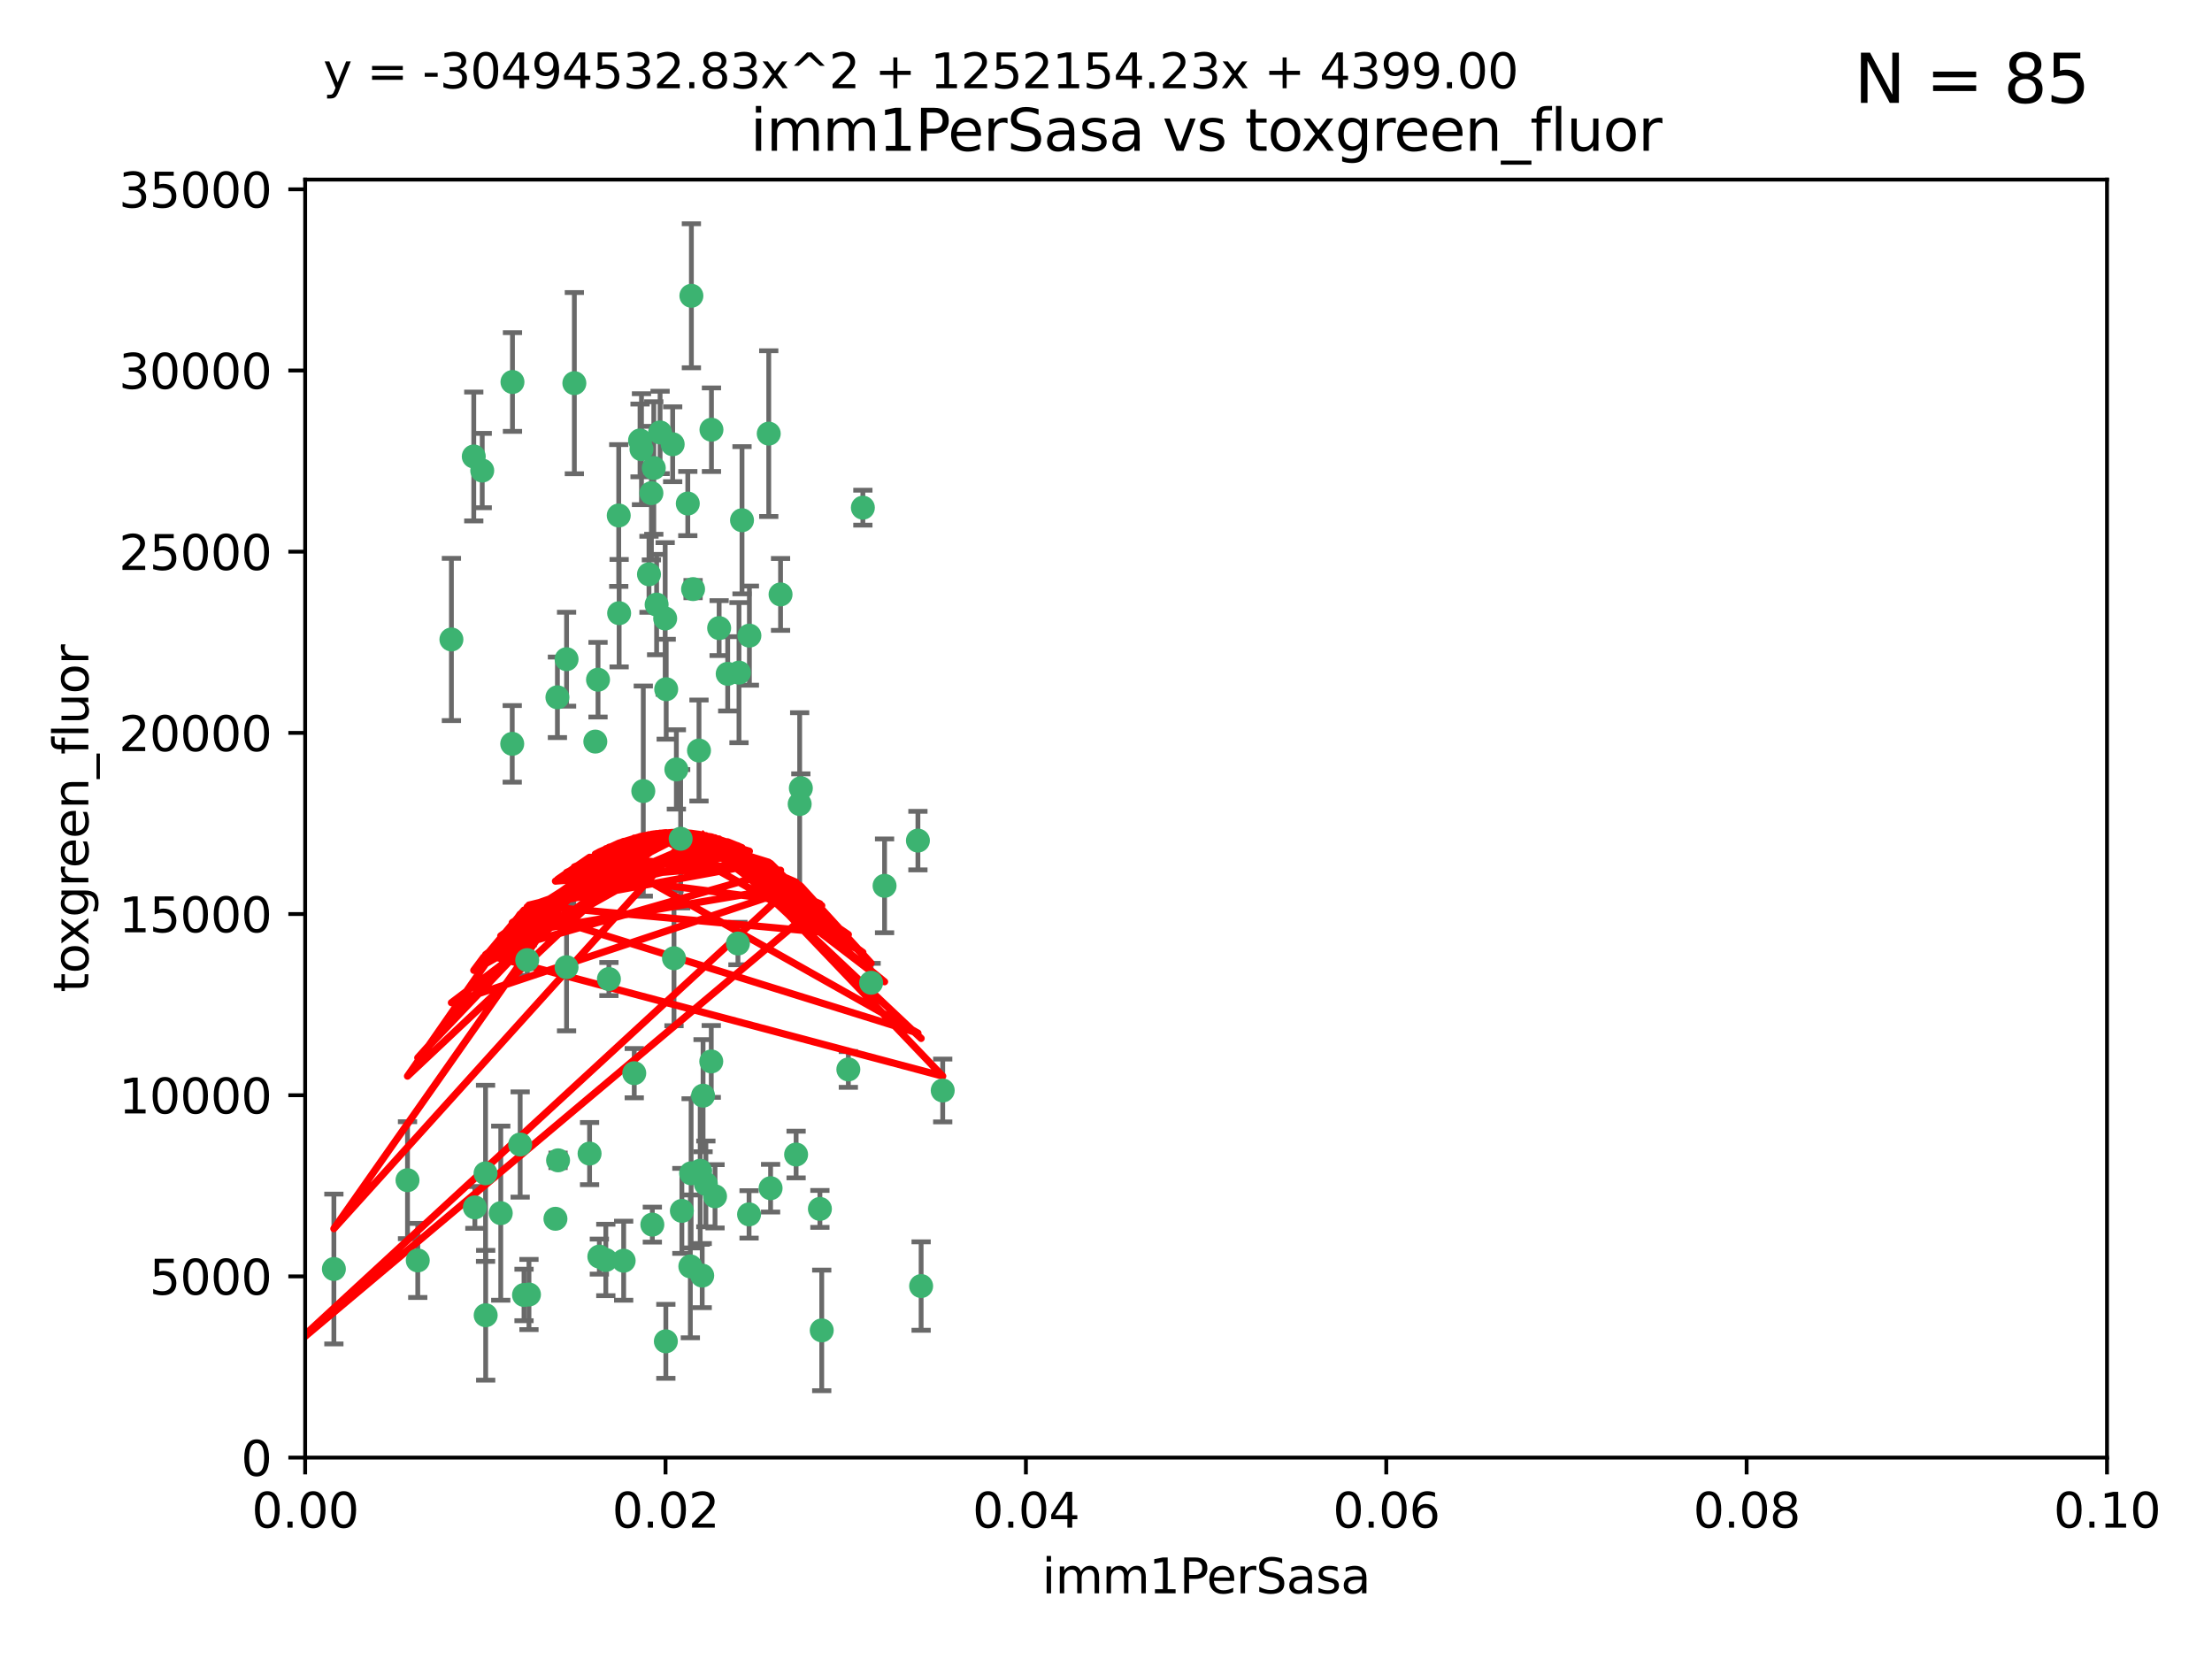 <?xml version="1.0" encoding="utf-8" standalone="no"?>
<!DOCTYPE svg PUBLIC "-//W3C//DTD SVG 1.1//EN"
  "http://www.w3.org/Graphics/SVG/1.1/DTD/svg11.dtd">
<svg xmlns:xlink="http://www.w3.org/1999/xlink" width="460.8pt" height="345.6pt" viewBox="0 0 460.8 345.6" xmlns="http://www.w3.org/2000/svg" version="1.1">
 <defs>
  <style type="text/css">*{stroke-linejoin: round; stroke-linecap: butt}</style>
 </defs>
 <g id="figure_1">
  <g id="patch_1">
   <path d="M 0 345.6 
L 460.8 345.6 
L 460.8 0 
L 0 0 
z
" style="fill: #ffffff"/>
  </g>
  <g id="axes_1">
   <g id="patch_2">
    <path d="M 63.571 303.64 
L 438.93 303.64 
L 438.93 37.411 
L 63.571 37.411 
z
" style="fill: #ffffff"/>
   </g>
   <g id="PathCollection_1">
    <defs>
     <path id="m13e796ce7f" d="M 0 1.118 
C 0.297 1.118 0.581 1 0.791 0.791 
C 1 0.581 1.118 0.297 1.118 0 
C 1.118 -0.297 1 -0.581 0.791 -0.791 
C 0.581 -1 0.297 -1.118 0 -1.118 
C -0.297 -1.118 -0.581 -1 -0.791 -0.791 
C -1 -0.581 -1.118 -0.297 -1.118 0 
C -1.118 0.297 -1 0.581 -0.791 0.791 
C -0.581 1 -0.297 1.118 0 1.118 
z
" style="stroke: #3cb371"/>
    </defs>
    <g clip-path="url(#p46872b475c)">
     <use xlink:href="#m13e796ce7f" x="100.458" y="98.026" style="fill: #3cb371; stroke: #3cb371"/>
     <use xlink:href="#m13e796ce7f" x="98.695" y="95.094" style="fill: #3cb371; stroke: #3cb371"/>
     <use xlink:href="#m13e796ce7f" x="148.21" y="89.516" style="fill: #3cb371; stroke: #3cb371"/>
     <use xlink:href="#m13e796ce7f" x="106.757" y="79.578" style="fill: #3cb371; stroke: #3cb371"/>
     <use xlink:href="#m13e796ce7f" x="135.699" y="102.727" style="fill: #3cb371; stroke: #3cb371"/>
     <use xlink:href="#m13e796ce7f" x="138.568" y="128.839" style="fill: #3cb371; stroke: #3cb371"/>
     <use xlink:href="#m13e796ce7f" x="118.027" y="137.321" style="fill: #3cb371; stroke: #3cb371"/>
     <use xlink:href="#m13e796ce7f" x="133.331" y="91.754" style="fill: #3cb371; stroke: #3cb371"/>
     <use xlink:href="#m13e796ce7f" x="136.786" y="125.947" style="fill: #3cb371; stroke: #3cb371"/>
     <use xlink:href="#m13e796ce7f" x="124.016" y="154.483" style="fill: #3cb371; stroke: #3cb371"/>
     <use xlink:href="#m13e796ce7f" x="128.894" y="107.386" style="fill: #3cb371; stroke: #3cb371"/>
     <use xlink:href="#m13e796ce7f" x="135.196" y="119.635" style="fill: #3cb371; stroke: #3cb371"/>
     <use xlink:href="#m13e796ce7f" x="119.649" y="79.819" style="fill: #3cb371; stroke: #3cb371"/>
     <use xlink:href="#m13e796ce7f" x="144.38" y="122.72" style="fill: #3cb371; stroke: #3cb371"/>
     <use xlink:href="#m13e796ce7f" x="126.849" y="203.953" style="fill: #3cb371; stroke: #3cb371"/>
     <use xlink:href="#m13e796ce7f" x="137.51" y="90.084" style="fill: #3cb371; stroke: #3cb371"/>
     <use xlink:href="#m13e796ce7f" x="106.707" y="154.954" style="fill: #3cb371; stroke: #3cb371"/>
     <use xlink:href="#m13e796ce7f" x="143.28" y="104.896" style="fill: #3cb371; stroke: #3cb371"/>
     <use xlink:href="#m13e796ce7f" x="145.613" y="156.348" style="fill: #3cb371; stroke: #3cb371"/>
     <use xlink:href="#m13e796ce7f" x="179.751" y="105.756" style="fill: #3cb371; stroke: #3cb371"/>
     <use xlink:href="#m13e796ce7f" x="136.196" y="97.498" style="fill: #3cb371; stroke: #3cb371"/>
     <use xlink:href="#m13e796ce7f" x="140.132" y="92.545" style="fill: #3cb371; stroke: #3cb371"/>
     <use xlink:href="#m13e796ce7f" x="160.144" y="90.332" style="fill: #3cb371; stroke: #3cb371"/>
     <use xlink:href="#m13e796ce7f" x="109.831" y="200.005" style="fill: #3cb371; stroke: #3cb371"/>
     <use xlink:href="#m13e796ce7f" x="149.81" y="130.84" style="fill: #3cb371; stroke: #3cb371"/>
     <use xlink:href="#m13e796ce7f" x="135.895" y="255.109" style="fill: #3cb371; stroke: #3cb371"/>
     <use xlink:href="#m13e796ce7f" x="140.407" y="199.62" style="fill: #3cb371; stroke: #3cb371"/>
     <use xlink:href="#m13e796ce7f" x="154.575" y="108.373" style="fill: #3cb371; stroke: #3cb371"/>
     <use xlink:href="#m13e796ce7f" x="151.594" y="140.37" style="fill: #3cb371; stroke: #3cb371"/>
     <use xlink:href="#m13e796ce7f" x="133.632" y="93.572" style="fill: #3cb371; stroke: #3cb371"/>
     <use xlink:href="#m13e796ce7f" x="128.977" y="127.738" style="fill: #3cb371; stroke: #3cb371"/>
     <use xlink:href="#m13e796ce7f" x="116.121" y="145.262" style="fill: #3cb371; stroke: #3cb371"/>
     <use xlink:href="#m13e796ce7f" x="153.946" y="140.122" style="fill: #3cb371; stroke: #3cb371"/>
     <use xlink:href="#m13e796ce7f" x="145.864" y="243.887" style="fill: #3cb371; stroke: #3cb371"/>
     <use xlink:href="#m13e796ce7f" x="144.029" y="61.614" style="fill: #3cb371; stroke: #3cb371"/>
     <use xlink:href="#m13e796ce7f" x="156.112" y="132.411" style="fill: #3cb371; stroke: #3cb371"/>
     <use xlink:href="#m13e796ce7f" x="115.709" y="253.893" style="fill: #3cb371; stroke: #3cb371"/>
     <use xlink:href="#m13e796ce7f" x="160.527" y="247.522" style="fill: #3cb371; stroke: #3cb371"/>
     <use xlink:href="#m13e796ce7f" x="181.47" y="204.723" style="fill: #3cb371; stroke: #3cb371"/>
     <use xlink:href="#m13e796ce7f" x="166.831" y="164.19" style="fill: #3cb371; stroke: #3cb371"/>
     <use xlink:href="#m13e796ce7f" x="94.037" y="133.213" style="fill: #3cb371; stroke: #3cb371"/>
     <use xlink:href="#m13e796ce7f" x="140.899" y="160.289" style="fill: #3cb371; stroke: #3cb371"/>
     <use xlink:href="#m13e796ce7f" x="153.727" y="196.552" style="fill: #3cb371; stroke: #3cb371"/>
     <use xlink:href="#m13e796ce7f" x="148.169" y="221.118" style="fill: #3cb371; stroke: #3cb371"/>
     <use xlink:href="#m13e796ce7f" x="141.792" y="174.728" style="fill: #3cb371; stroke: #3cb371"/>
     <use xlink:href="#m13e796ce7f" x="143.973" y="244.424" style="fill: #3cb371; stroke: #3cb371"/>
     <use xlink:href="#m13e796ce7f" x="69.554" y="264.357" style="fill: #3cb371; stroke: #3cb371"/>
     <use xlink:href="#m13e796ce7f" x="124.578" y="141.593" style="fill: #3cb371; stroke: #3cb371"/>
     <use xlink:href="#m13e796ce7f" x="191.219" y="175.112" style="fill: #3cb371; stroke: #3cb371"/>
     <use xlink:href="#m13e796ce7f" x="109.163" y="269.764" style="fill: #3cb371; stroke: #3cb371"/>
     <use xlink:href="#m13e796ce7f" x="98.924" y="251.524" style="fill: #3cb371; stroke: #3cb371"/>
     <use xlink:href="#m13e796ce7f" x="134.01" y="164.794" style="fill: #3cb371; stroke: #3cb371"/>
     <use xlink:href="#m13e796ce7f" x="124.855" y="261.772" style="fill: #3cb371; stroke: #3cb371"/>
     <use xlink:href="#m13e796ce7f" x="129.921" y="262.628" style="fill: #3cb371; stroke: #3cb371"/>
     <use xlink:href="#m13e796ce7f" x="87.028" y="262.571" style="fill: #3cb371; stroke: #3cb371"/>
     <use xlink:href="#m13e796ce7f" x="126.203" y="262.474" style="fill: #3cb371; stroke: #3cb371"/>
     <use xlink:href="#m13e796ce7f" x="138.782" y="143.576" style="fill: #3cb371; stroke: #3cb371"/>
     <use xlink:href="#m13e796ce7f" x="84.891" y="245.856" style="fill: #3cb371; stroke: #3cb371"/>
     <use xlink:href="#m13e796ce7f" x="108.36" y="238.42" style="fill: #3cb371; stroke: #3cb371"/>
     <use xlink:href="#m13e796ce7f" x="142.046" y="252.246" style="fill: #3cb371; stroke: #3cb371"/>
     <use xlink:href="#m13e796ce7f" x="165.843" y="240.511" style="fill: #3cb371; stroke: #3cb371"/>
     <use xlink:href="#m13e796ce7f" x="59.032" y="258.827" style="fill: #3cb371; stroke: #3cb371"/>
     <use xlink:href="#m13e796ce7f" x="170.802" y="251.838" style="fill: #3cb371; stroke: #3cb371"/>
     <use xlink:href="#m13e796ce7f" x="138.709" y="279.423" style="fill: #3cb371; stroke: #3cb371"/>
     <use xlink:href="#m13e796ce7f" x="166.587" y="167.495" style="fill: #3cb371; stroke: #3cb371"/>
     <use xlink:href="#m13e796ce7f" x="104.316" y="252.723" style="fill: #3cb371; stroke: #3cb371"/>
     <use xlink:href="#m13e796ce7f" x="132.127" y="223.562" style="fill: #3cb371; stroke: #3cb371"/>
     <use xlink:href="#m13e796ce7f" x="101.148" y="244.428" style="fill: #3cb371; stroke: #3cb371"/>
     <use xlink:href="#m13e796ce7f" x="148.955" y="249.211" style="fill: #3cb371; stroke: #3cb371"/>
     <use xlink:href="#m13e796ce7f" x="196.386" y="227.169" style="fill: #3cb371; stroke: #3cb371"/>
     <use xlink:href="#m13e796ce7f" x="101.176" y="273.991" style="fill: #3cb371; stroke: #3cb371"/>
     <use xlink:href="#m13e796ce7f" x="162.604" y="123.828" style="fill: #3cb371; stroke: #3cb371"/>
     <use xlink:href="#m13e796ce7f" x="122.819" y="240.314" style="fill: #3cb371; stroke: #3cb371"/>
     <use xlink:href="#m13e796ce7f" x="116.256" y="241.718" style="fill: #3cb371; stroke: #3cb371"/>
     <use xlink:href="#m13e796ce7f" x="156.045" y="252.978" style="fill: #3cb371; stroke: #3cb371"/>
     <use xlink:href="#m13e796ce7f" x="110.194" y="269.669" style="fill: #3cb371; stroke: #3cb371"/>
     <use xlink:href="#m13e796ce7f" x="176.726" y="222.785" style="fill: #3cb371; stroke: #3cb371"/>
     <use xlink:href="#m13e796ce7f" x="146.283" y="265.728" style="fill: #3cb371; stroke: #3cb371"/>
     <use xlink:href="#m13e796ce7f" x="171.183" y="277.145" style="fill: #3cb371; stroke: #3cb371"/>
     <use xlink:href="#m13e796ce7f" x="118.024" y="201.488" style="fill: #3cb371; stroke: #3cb371"/>
     <use xlink:href="#m13e796ce7f" x="143.811" y="263.81" style="fill: #3cb371; stroke: #3cb371"/>
     <use xlink:href="#m13e796ce7f" x="184.271" y="184.534" style="fill: #3cb371; stroke: #3cb371"/>
     <use xlink:href="#m13e796ce7f" x="147.046" y="246.624" style="fill: #3cb371; stroke: #3cb371"/>
     <use xlink:href="#m13e796ce7f" x="191.887" y="267.91" style="fill: #3cb371; stroke: #3cb371"/>
     <use xlink:href="#m13e796ce7f" x="146.461" y="228.248" style="fill: #3cb371; stroke: #3cb371"/>
    </g>
   </g>
   <g id="matplotlib.axis_1">
    <g id="xtick_1">
     <g id="line2d_1">
      <defs>
       <path id="m39ef8dd831" d="M 0 0 
L 0 3.5 
" style="stroke: #000000; stroke-width: 0.8"/>
      </defs>
      <g>
       <use xlink:href="#m39ef8dd831" x="63.571" y="303.64" style="stroke: #000000; stroke-width: 0.8"/>
      </g>
     </g>
     <g id="text_1">
      <!-- 0.00 -->
      <g transform="translate(52.438 318.238)scale(0.1 -0.1)">
       <defs>
        <path id="DejaVuSans-30" d="M 2034 4250 
Q 1547 4250 1301 3770 
Q 1056 3291 1056 2328 
Q 1056 1369 1301 889 
Q 1547 409 2034 409 
Q 2525 409 2770 889 
Q 3016 1369 3016 2328 
Q 3016 3291 2770 3770 
Q 2525 4250 2034 4250 
z
M 2034 4750 
Q 2819 4750 3233 4129 
Q 3647 3509 3647 2328 
Q 3647 1150 3233 529 
Q 2819 -91 2034 -91 
Q 1250 -91 836 529 
Q 422 1150 422 2328 
Q 422 3509 836 4129 
Q 1250 4750 2034 4750 
z
" transform="scale(0.016)"/>
        <path id="DejaVuSans-2e" d="M 684 794 
L 1344 794 
L 1344 0 
L 684 0 
L 684 794 
z
" transform="scale(0.016)"/>
       </defs>
       <use xlink:href="#DejaVuSans-30"/>
       <use xlink:href="#DejaVuSans-2e" x="63.623"/>
       <use xlink:href="#DejaVuSans-30" x="95.41"/>
       <use xlink:href="#DejaVuSans-30" x="159.033"/>
      </g>
     </g>
    </g>
    <g id="xtick_2">
     <g id="line2d_2">
      <g>
       <use xlink:href="#m39ef8dd831" x="138.643" y="303.64" style="stroke: #000000; stroke-width: 0.8"/>
      </g>
     </g>
     <g id="text_2">
      <!-- 0.02 -->
      <g transform="translate(127.51 318.238)scale(0.1 -0.1)">
       <defs>
        <path id="DejaVuSans-32" d="M 1228 531 
L 3431 531 
L 3431 0 
L 469 0 
L 469 531 
Q 828 903 1448 1529 
Q 2069 2156 2228 2338 
Q 2531 2678 2651 2914 
Q 2772 3150 2772 3378 
Q 2772 3750 2511 3984 
Q 2250 4219 1831 4219 
Q 1534 4219 1204 4116 
Q 875 4013 500 3803 
L 500 4441 
Q 881 4594 1212 4672 
Q 1544 4750 1819 4750 
Q 2544 4750 2975 4387 
Q 3406 4025 3406 3419 
Q 3406 3131 3298 2873 
Q 3191 2616 2906 2266 
Q 2828 2175 2409 1742 
Q 1991 1309 1228 531 
z
" transform="scale(0.016)"/>
       </defs>
       <use xlink:href="#DejaVuSans-30"/>
       <use xlink:href="#DejaVuSans-2e" x="63.623"/>
       <use xlink:href="#DejaVuSans-30" x="95.41"/>
       <use xlink:href="#DejaVuSans-32" x="159.033"/>
      </g>
     </g>
    </g>
    <g id="xtick_3">
     <g id="line2d_3">
      <g>
       <use xlink:href="#m39ef8dd831" x="213.715" y="303.64" style="stroke: #000000; stroke-width: 0.8"/>
      </g>
     </g>
     <g id="text_3">
      <!-- 0.04 -->
      <g transform="translate(202.582 318.238)scale(0.1 -0.1)">
       <defs>
        <path id="DejaVuSans-34" d="M 2419 4116 
L 825 1625 
L 2419 1625 
L 2419 4116 
z
M 2253 4666 
L 3047 4666 
L 3047 1625 
L 3713 1625 
L 3713 1100 
L 3047 1100 
L 3047 0 
L 2419 0 
L 2419 1100 
L 313 1100 
L 313 1709 
L 2253 4666 
z
" transform="scale(0.016)"/>
       </defs>
       <use xlink:href="#DejaVuSans-30"/>
       <use xlink:href="#DejaVuSans-2e" x="63.623"/>
       <use xlink:href="#DejaVuSans-30" x="95.41"/>
       <use xlink:href="#DejaVuSans-34" x="159.033"/>
      </g>
     </g>
    </g>
    <g id="xtick_4">
     <g id="line2d_4">
      <g>
       <use xlink:href="#m39ef8dd831" x="288.786" y="303.64" style="stroke: #000000; stroke-width: 0.8"/>
      </g>
     </g>
     <g id="text_4">
      <!-- 0.06 -->
      <g transform="translate(277.654 318.238)scale(0.1 -0.1)">
       <defs>
        <path id="DejaVuSans-36" d="M 2113 2584 
Q 1688 2584 1439 2293 
Q 1191 2003 1191 1497 
Q 1191 994 1439 701 
Q 1688 409 2113 409 
Q 2538 409 2786 701 
Q 3034 994 3034 1497 
Q 3034 2003 2786 2293 
Q 2538 2584 2113 2584 
z
M 3366 4563 
L 3366 3988 
Q 3128 4100 2886 4159 
Q 2644 4219 2406 4219 
Q 1781 4219 1451 3797 
Q 1122 3375 1075 2522 
Q 1259 2794 1537 2939 
Q 1816 3084 2150 3084 
Q 2853 3084 3261 2657 
Q 3669 2231 3669 1497 
Q 3669 778 3244 343 
Q 2819 -91 2113 -91 
Q 1303 -91 875 529 
Q 447 1150 447 2328 
Q 447 3434 972 4092 
Q 1497 4750 2381 4750 
Q 2619 4750 2861 4703 
Q 3103 4656 3366 4563 
z
" transform="scale(0.016)"/>
       </defs>
       <use xlink:href="#DejaVuSans-30"/>
       <use xlink:href="#DejaVuSans-2e" x="63.623"/>
       <use xlink:href="#DejaVuSans-30" x="95.41"/>
       <use xlink:href="#DejaVuSans-36" x="159.033"/>
      </g>
     </g>
    </g>
    <g id="xtick_5">
     <g id="line2d_5">
      <g>
       <use xlink:href="#m39ef8dd831" x="363.858" y="303.64" style="stroke: #000000; stroke-width: 0.8"/>
      </g>
     </g>
     <g id="text_5">
      <!-- 0.08 -->
      <g transform="translate(352.725 318.238)scale(0.1 -0.1)">
       <defs>
        <path id="DejaVuSans-38" d="M 2034 2216 
Q 1584 2216 1326 1975 
Q 1069 1734 1069 1313 
Q 1069 891 1326 650 
Q 1584 409 2034 409 
Q 2484 409 2743 651 
Q 3003 894 3003 1313 
Q 3003 1734 2745 1975 
Q 2488 2216 2034 2216 
z
M 1403 2484 
Q 997 2584 770 2862 
Q 544 3141 544 3541 
Q 544 4100 942 4425 
Q 1341 4750 2034 4750 
Q 2731 4750 3128 4425 
Q 3525 4100 3525 3541 
Q 3525 3141 3298 2862 
Q 3072 2584 2669 2484 
Q 3125 2378 3379 2068 
Q 3634 1759 3634 1313 
Q 3634 634 3220 271 
Q 2806 -91 2034 -91 
Q 1263 -91 848 271 
Q 434 634 434 1313 
Q 434 1759 690 2068 
Q 947 2378 1403 2484 
z
M 1172 3481 
Q 1172 3119 1398 2916 
Q 1625 2713 2034 2713 
Q 2441 2713 2670 2916 
Q 2900 3119 2900 3481 
Q 2900 3844 2670 4047 
Q 2441 4250 2034 4250 
Q 1625 4250 1398 4047 
Q 1172 3844 1172 3481 
z
" transform="scale(0.016)"/>
       </defs>
       <use xlink:href="#DejaVuSans-30"/>
       <use xlink:href="#DejaVuSans-2e" x="63.623"/>
       <use xlink:href="#DejaVuSans-30" x="95.41"/>
       <use xlink:href="#DejaVuSans-38" x="159.033"/>
      </g>
     </g>
    </g>
    <g id="xtick_6">
     <g id="line2d_6">
      <g>
       <use xlink:href="#m39ef8dd831" x="438.93" y="303.64" style="stroke: #000000; stroke-width: 0.8"/>
      </g>
     </g>
     <g id="text_6">
      <!-- 0.10 -->
      <g transform="translate(427.797 318.238)scale(0.1 -0.1)">
       <defs>
        <path id="DejaVuSans-31" d="M 794 531 
L 1825 531 
L 1825 4091 
L 703 3866 
L 703 4441 
L 1819 4666 
L 2450 4666 
L 2450 531 
L 3481 531 
L 3481 0 
L 794 0 
L 794 531 
z
" transform="scale(0.016)"/>
       </defs>
       <use xlink:href="#DejaVuSans-30"/>
       <use xlink:href="#DejaVuSans-2e" x="63.623"/>
       <use xlink:href="#DejaVuSans-31" x="95.41"/>
       <use xlink:href="#DejaVuSans-30" x="159.033"/>
      </g>
     </g>
    </g>
    <g id="text_7">
     <!-- imm1PerSasa -->
     <g transform="translate(217.067 331.917)scale(0.1 -0.1)">
      <defs>
       <path id="DejaVuSans-69" d="M 603 3500 
L 1178 3500 
L 1178 0 
L 603 0 
L 603 3500 
z
M 603 4863 
L 1178 4863 
L 1178 4134 
L 603 4134 
L 603 4863 
z
" transform="scale(0.016)"/>
       <path id="DejaVuSans-6d" d="M 3328 2828 
Q 3544 3216 3844 3400 
Q 4144 3584 4550 3584 
Q 5097 3584 5394 3201 
Q 5691 2819 5691 2113 
L 5691 0 
L 5113 0 
L 5113 2094 
Q 5113 2597 4934 2840 
Q 4756 3084 4391 3084 
Q 3944 3084 3684 2787 
Q 3425 2491 3425 1978 
L 3425 0 
L 2847 0 
L 2847 2094 
Q 2847 2600 2669 2842 
Q 2491 3084 2119 3084 
Q 1678 3084 1418 2786 
Q 1159 2488 1159 1978 
L 1159 0 
L 581 0 
L 581 3500 
L 1159 3500 
L 1159 2956 
Q 1356 3278 1631 3431 
Q 1906 3584 2284 3584 
Q 2666 3584 2933 3390 
Q 3200 3197 3328 2828 
z
" transform="scale(0.016)"/>
       <path id="DejaVuSans-50" d="M 1259 4147 
L 1259 2394 
L 2053 2394 
Q 2494 2394 2734 2622 
Q 2975 2850 2975 3272 
Q 2975 3691 2734 3919 
Q 2494 4147 2053 4147 
L 1259 4147 
z
M 628 4666 
L 2053 4666 
Q 2838 4666 3239 4311 
Q 3641 3956 3641 3272 
Q 3641 2581 3239 2228 
Q 2838 1875 2053 1875 
L 1259 1875 
L 1259 0 
L 628 0 
L 628 4666 
z
" transform="scale(0.016)"/>
       <path id="DejaVuSans-65" d="M 3597 1894 
L 3597 1613 
L 953 1613 
Q 991 1019 1311 708 
Q 1631 397 2203 397 
Q 2534 397 2845 478 
Q 3156 559 3463 722 
L 3463 178 
Q 3153 47 2828 -22 
Q 2503 -91 2169 -91 
Q 1331 -91 842 396 
Q 353 884 353 1716 
Q 353 2575 817 3079 
Q 1281 3584 2069 3584 
Q 2775 3584 3186 3129 
Q 3597 2675 3597 1894 
z
M 3022 2063 
Q 3016 2534 2758 2815 
Q 2500 3097 2075 3097 
Q 1594 3097 1305 2825 
Q 1016 2553 972 2059 
L 3022 2063 
z
" transform="scale(0.016)"/>
       <path id="DejaVuSans-72" d="M 2631 2963 
Q 2534 3019 2420 3045 
Q 2306 3072 2169 3072 
Q 1681 3072 1420 2755 
Q 1159 2438 1159 1844 
L 1159 0 
L 581 0 
L 581 3500 
L 1159 3500 
L 1159 2956 
Q 1341 3275 1631 3429 
Q 1922 3584 2338 3584 
Q 2397 3584 2469 3576 
Q 2541 3569 2628 3553 
L 2631 2963 
z
" transform="scale(0.016)"/>
       <path id="DejaVuSans-53" d="M 3425 4513 
L 3425 3897 
Q 3066 4069 2747 4153 
Q 2428 4238 2131 4238 
Q 1616 4238 1336 4038 
Q 1056 3838 1056 3469 
Q 1056 3159 1242 3001 
Q 1428 2844 1947 2747 
L 2328 2669 
Q 3034 2534 3370 2195 
Q 3706 1856 3706 1288 
Q 3706 609 3251 259 
Q 2797 -91 1919 -91 
Q 1588 -91 1214 -16 
Q 841 59 441 206 
L 441 856 
Q 825 641 1194 531 
Q 1563 422 1919 422 
Q 2459 422 2753 634 
Q 3047 847 3047 1241 
Q 3047 1584 2836 1778 
Q 2625 1972 2144 2069 
L 1759 2144 
Q 1053 2284 737 2584 
Q 422 2884 422 3419 
Q 422 4038 858 4394 
Q 1294 4750 2059 4750 
Q 2388 4750 2728 4690 
Q 3069 4631 3425 4513 
z
" transform="scale(0.016)"/>
       <path id="DejaVuSans-61" d="M 2194 1759 
Q 1497 1759 1228 1600 
Q 959 1441 959 1056 
Q 959 750 1161 570 
Q 1363 391 1709 391 
Q 2188 391 2477 730 
Q 2766 1069 2766 1631 
L 2766 1759 
L 2194 1759 
z
M 3341 1997 
L 3341 0 
L 2766 0 
L 2766 531 
Q 2569 213 2275 61 
Q 1981 -91 1556 -91 
Q 1019 -91 701 211 
Q 384 513 384 1019 
Q 384 1609 779 1909 
Q 1175 2209 1959 2209 
L 2766 2209 
L 2766 2266 
Q 2766 2663 2505 2880 
Q 2244 3097 1772 3097 
Q 1472 3097 1187 3025 
Q 903 2953 641 2809 
L 641 3341 
Q 956 3463 1253 3523 
Q 1550 3584 1831 3584 
Q 2591 3584 2966 3190 
Q 3341 2797 3341 1997 
z
" transform="scale(0.016)"/>
       <path id="DejaVuSans-73" d="M 2834 3397 
L 2834 2853 
Q 2591 2978 2328 3040 
Q 2066 3103 1784 3103 
Q 1356 3103 1142 2972 
Q 928 2841 928 2578 
Q 928 2378 1081 2264 
Q 1234 2150 1697 2047 
L 1894 2003 
Q 2506 1872 2764 1633 
Q 3022 1394 3022 966 
Q 3022 478 2636 193 
Q 2250 -91 1575 -91 
Q 1294 -91 989 -36 
Q 684 19 347 128 
L 347 722 
Q 666 556 975 473 
Q 1284 391 1588 391 
Q 1994 391 2212 530 
Q 2431 669 2431 922 
Q 2431 1156 2273 1281 
Q 2116 1406 1581 1522 
L 1381 1569 
Q 847 1681 609 1914 
Q 372 2147 372 2553 
Q 372 3047 722 3315 
Q 1072 3584 1716 3584 
Q 2034 3584 2315 3537 
Q 2597 3491 2834 3397 
z
" transform="scale(0.016)"/>
      </defs>
      <use xlink:href="#DejaVuSans-69"/>
      <use xlink:href="#DejaVuSans-6d" x="27.783"/>
      <use xlink:href="#DejaVuSans-6d" x="125.195"/>
      <use xlink:href="#DejaVuSans-31" x="222.607"/>
      <use xlink:href="#DejaVuSans-50" x="286.23"/>
      <use xlink:href="#DejaVuSans-65" x="342.908"/>
      <use xlink:href="#DejaVuSans-72" x="404.432"/>
      <use xlink:href="#DejaVuSans-53" x="445.545"/>
      <use xlink:href="#DejaVuSans-61" x="509.021"/>
      <use xlink:href="#DejaVuSans-73" x="570.301"/>
      <use xlink:href="#DejaVuSans-61" x="622.4"/>
     </g>
    </g>
   </g>
   <g id="matplotlib.axis_2">
    <g id="ytick_1">
     <g id="line2d_7">
      <defs>
       <path id="ma17844b537" d="M 0 0 
L -3.5 0 
" style="stroke: #000000; stroke-width: 0.8"/>
      </defs>
      <g>
       <use xlink:href="#ma17844b537" x="63.571" y="303.64" style="stroke: #000000; stroke-width: 0.8"/>
      </g>
     </g>
     <g id="text_8">
      <!-- 0 -->
      <g transform="translate(50.209 307.439)scale(0.1 -0.1)">
       <use xlink:href="#DejaVuSans-30"/>
      </g>
     </g>
    </g>
    <g id="ytick_2">
     <g id="line2d_8">
      <g>
       <use xlink:href="#ma17844b537" x="63.571" y="265.897" style="stroke: #000000; stroke-width: 0.8"/>
      </g>
     </g>
     <g id="text_9">
      <!-- 5000 -->
      <g transform="translate(31.121 269.696)scale(0.1 -0.1)">
       <defs>
        <path id="DejaVuSans-35" d="M 691 4666 
L 3169 4666 
L 3169 4134 
L 1269 4134 
L 1269 2991 
Q 1406 3038 1543 3061 
Q 1681 3084 1819 3084 
Q 2600 3084 3056 2656 
Q 3513 2228 3513 1497 
Q 3513 744 3044 326 
Q 2575 -91 1722 -91 
Q 1428 -91 1123 -41 
Q 819 9 494 109 
L 494 744 
Q 775 591 1075 516 
Q 1375 441 1709 441 
Q 2250 441 2565 725 
Q 2881 1009 2881 1497 
Q 2881 1984 2565 2268 
Q 2250 2553 1709 2553 
Q 1456 2553 1204 2497 
Q 953 2441 691 2322 
L 691 4666 
z
" transform="scale(0.016)"/>
       </defs>
       <use xlink:href="#DejaVuSans-35"/>
       <use xlink:href="#DejaVuSans-30" x="63.623"/>
       <use xlink:href="#DejaVuSans-30" x="127.246"/>
       <use xlink:href="#DejaVuSans-30" x="190.869"/>
      </g>
     </g>
    </g>
    <g id="ytick_3">
     <g id="line2d_9">
      <g>
       <use xlink:href="#ma17844b537" x="63.571" y="228.154" style="stroke: #000000; stroke-width: 0.8"/>
      </g>
     </g>
     <g id="text_10">
      <!-- 10000 -->
      <g transform="translate(24.759 231.953)scale(0.1 -0.1)">
       <use xlink:href="#DejaVuSans-31"/>
       <use xlink:href="#DejaVuSans-30" x="63.623"/>
       <use xlink:href="#DejaVuSans-30" x="127.246"/>
       <use xlink:href="#DejaVuSans-30" x="190.869"/>
       <use xlink:href="#DejaVuSans-30" x="254.492"/>
      </g>
     </g>
    </g>
    <g id="ytick_4">
     <g id="line2d_10">
      <g>
       <use xlink:href="#ma17844b537" x="63.571" y="190.411" style="stroke: #000000; stroke-width: 0.8"/>
      </g>
     </g>
     <g id="text_11">
      <!-- 15000 -->
      <g transform="translate(24.759 194.21)scale(0.1 -0.1)">
       <use xlink:href="#DejaVuSans-31"/>
       <use xlink:href="#DejaVuSans-35" x="63.623"/>
       <use xlink:href="#DejaVuSans-30" x="127.246"/>
       <use xlink:href="#DejaVuSans-30" x="190.869"/>
       <use xlink:href="#DejaVuSans-30" x="254.492"/>
      </g>
     </g>
    </g>
    <g id="ytick_5">
     <g id="line2d_11">
      <g>
       <use xlink:href="#ma17844b537" x="63.571" y="152.668" style="stroke: #000000; stroke-width: 0.8"/>
      </g>
     </g>
     <g id="text_12">
      <!-- 20000 -->
      <g transform="translate(24.759 156.467)scale(0.1 -0.1)">
       <use xlink:href="#DejaVuSans-32"/>
       <use xlink:href="#DejaVuSans-30" x="63.623"/>
       <use xlink:href="#DejaVuSans-30" x="127.246"/>
       <use xlink:href="#DejaVuSans-30" x="190.869"/>
       <use xlink:href="#DejaVuSans-30" x="254.492"/>
      </g>
     </g>
    </g>
    <g id="ytick_6">
     <g id="line2d_12">
      <g>
       <use xlink:href="#ma17844b537" x="63.571" y="114.925" style="stroke: #000000; stroke-width: 0.8"/>
      </g>
     </g>
     <g id="text_13">
      <!-- 25000 -->
      <g transform="translate(24.759 118.724)scale(0.1 -0.1)">
       <use xlink:href="#DejaVuSans-32"/>
       <use xlink:href="#DejaVuSans-35" x="63.623"/>
       <use xlink:href="#DejaVuSans-30" x="127.246"/>
       <use xlink:href="#DejaVuSans-30" x="190.869"/>
       <use xlink:href="#DejaVuSans-30" x="254.492"/>
      </g>
     </g>
    </g>
    <g id="ytick_7">
     <g id="line2d_13">
      <g>
       <use xlink:href="#ma17844b537" x="63.571" y="77.181" style="stroke: #000000; stroke-width: 0.8"/>
      </g>
     </g>
     <g id="text_14">
      <!-- 30000 -->
      <g transform="translate(24.759 80.981)scale(0.1 -0.1)">
       <defs>
        <path id="DejaVuSans-33" d="M 2597 2516 
Q 3050 2419 3304 2112 
Q 3559 1806 3559 1356 
Q 3559 666 3084 287 
Q 2609 -91 1734 -91 
Q 1441 -91 1130 -33 
Q 819 25 488 141 
L 488 750 
Q 750 597 1062 519 
Q 1375 441 1716 441 
Q 2309 441 2620 675 
Q 2931 909 2931 1356 
Q 2931 1769 2642 2001 
Q 2353 2234 1838 2234 
L 1294 2234 
L 1294 2753 
L 1863 2753 
Q 2328 2753 2575 2939 
Q 2822 3125 2822 3475 
Q 2822 3834 2567 4026 
Q 2313 4219 1838 4219 
Q 1578 4219 1281 4162 
Q 984 4106 628 3988 
L 628 4550 
Q 988 4650 1302 4700 
Q 1616 4750 1894 4750 
Q 2613 4750 3031 4423 
Q 3450 4097 3450 3541 
Q 3450 3153 3228 2886 
Q 3006 2619 2597 2516 
z
" transform="scale(0.016)"/>
       </defs>
       <use xlink:href="#DejaVuSans-33"/>
       <use xlink:href="#DejaVuSans-30" x="63.623"/>
       <use xlink:href="#DejaVuSans-30" x="127.246"/>
       <use xlink:href="#DejaVuSans-30" x="190.869"/>
       <use xlink:href="#DejaVuSans-30" x="254.492"/>
      </g>
     </g>
    </g>
    <g id="ytick_8">
     <g id="line2d_14">
      <g>
       <use xlink:href="#ma17844b537" x="63.571" y="39.438" style="stroke: #000000; stroke-width: 0.8"/>
      </g>
     </g>
     <g id="text_15">
      <!-- 35000 -->
      <g transform="translate(24.759 43.238)scale(0.1 -0.1)">
       <use xlink:href="#DejaVuSans-33"/>
       <use xlink:href="#DejaVuSans-35" x="63.623"/>
       <use xlink:href="#DejaVuSans-30" x="127.246"/>
       <use xlink:href="#DejaVuSans-30" x="190.869"/>
       <use xlink:href="#DejaVuSans-30" x="254.492"/>
      </g>
     </g>
    </g>
    <g id="text_16">
     <!-- toxgreen_fluor -->
     <g transform="translate(18.401 206.72)rotate(-90)scale(0.1 -0.1)">
      <defs>
       <path id="DejaVuSans-74" d="M 1172 4494 
L 1172 3500 
L 2356 3500 
L 2356 3053 
L 1172 3053 
L 1172 1153 
Q 1172 725 1289 603 
Q 1406 481 1766 481 
L 2356 481 
L 2356 0 
L 1766 0 
Q 1100 0 847 248 
Q 594 497 594 1153 
L 594 3053 
L 172 3053 
L 172 3500 
L 594 3500 
L 594 4494 
L 1172 4494 
z
" transform="scale(0.016)"/>
       <path id="DejaVuSans-6f" d="M 1959 3097 
Q 1497 3097 1228 2736 
Q 959 2375 959 1747 
Q 959 1119 1226 758 
Q 1494 397 1959 397 
Q 2419 397 2687 759 
Q 2956 1122 2956 1747 
Q 2956 2369 2687 2733 
Q 2419 3097 1959 3097 
z
M 1959 3584 
Q 2709 3584 3137 3096 
Q 3566 2609 3566 1747 
Q 3566 888 3137 398 
Q 2709 -91 1959 -91 
Q 1206 -91 779 398 
Q 353 888 353 1747 
Q 353 2609 779 3096 
Q 1206 3584 1959 3584 
z
" transform="scale(0.016)"/>
       <path id="DejaVuSans-78" d="M 3513 3500 
L 2247 1797 
L 3578 0 
L 2900 0 
L 1881 1375 
L 863 0 
L 184 0 
L 1544 1831 
L 300 3500 
L 978 3500 
L 1906 2253 
L 2834 3500 
L 3513 3500 
z
" transform="scale(0.016)"/>
       <path id="DejaVuSans-67" d="M 2906 1791 
Q 2906 2416 2648 2759 
Q 2391 3103 1925 3103 
Q 1463 3103 1205 2759 
Q 947 2416 947 1791 
Q 947 1169 1205 825 
Q 1463 481 1925 481 
Q 2391 481 2648 825 
Q 2906 1169 2906 1791 
z
M 3481 434 
Q 3481 -459 3084 -895 
Q 2688 -1331 1869 -1331 
Q 1566 -1331 1297 -1286 
Q 1028 -1241 775 -1147 
L 775 -588 
Q 1028 -725 1275 -790 
Q 1522 -856 1778 -856 
Q 2344 -856 2625 -561 
Q 2906 -266 2906 331 
L 2906 616 
Q 2728 306 2450 153 
Q 2172 0 1784 0 
Q 1141 0 747 490 
Q 353 981 353 1791 
Q 353 2603 747 3093 
Q 1141 3584 1784 3584 
Q 2172 3584 2450 3431 
Q 2728 3278 2906 2969 
L 2906 3500 
L 3481 3500 
L 3481 434 
z
" transform="scale(0.016)"/>
       <path id="DejaVuSans-6e" d="M 3513 2113 
L 3513 0 
L 2938 0 
L 2938 2094 
Q 2938 2591 2744 2837 
Q 2550 3084 2163 3084 
Q 1697 3084 1428 2787 
Q 1159 2491 1159 1978 
L 1159 0 
L 581 0 
L 581 3500 
L 1159 3500 
L 1159 2956 
Q 1366 3272 1645 3428 
Q 1925 3584 2291 3584 
Q 2894 3584 3203 3211 
Q 3513 2838 3513 2113 
z
" transform="scale(0.016)"/>
       <path id="DejaVuSans-5f" d="M 3263 -1063 
L 3263 -1509 
L -63 -1509 
L -63 -1063 
L 3263 -1063 
z
" transform="scale(0.016)"/>
       <path id="DejaVuSans-66" d="M 2375 4863 
L 2375 4384 
L 1825 4384 
Q 1516 4384 1395 4259 
Q 1275 4134 1275 3809 
L 1275 3500 
L 2222 3500 
L 2222 3053 
L 1275 3053 
L 1275 0 
L 697 0 
L 697 3053 
L 147 3053 
L 147 3500 
L 697 3500 
L 697 3744 
Q 697 4328 969 4595 
Q 1241 4863 1831 4863 
L 2375 4863 
z
" transform="scale(0.016)"/>
       <path id="DejaVuSans-6c" d="M 603 4863 
L 1178 4863 
L 1178 0 
L 603 0 
L 603 4863 
z
" transform="scale(0.016)"/>
       <path id="DejaVuSans-75" d="M 544 1381 
L 544 3500 
L 1119 3500 
L 1119 1403 
Q 1119 906 1312 657 
Q 1506 409 1894 409 
Q 2359 409 2629 706 
Q 2900 1003 2900 1516 
L 2900 3500 
L 3475 3500 
L 3475 0 
L 2900 0 
L 2900 538 
Q 2691 219 2414 64 
Q 2138 -91 1772 -91 
Q 1169 -91 856 284 
Q 544 659 544 1381 
z
M 1991 3584 
L 1991 3584 
z
" transform="scale(0.016)"/>
      </defs>
      <use xlink:href="#DejaVuSans-74"/>
      <use xlink:href="#DejaVuSans-6f" x="39.209"/>
      <use xlink:href="#DejaVuSans-78" x="97.266"/>
      <use xlink:href="#DejaVuSans-67" x="156.445"/>
      <use xlink:href="#DejaVuSans-72" x="219.922"/>
      <use xlink:href="#DejaVuSans-65" x="258.785"/>
      <use xlink:href="#DejaVuSans-65" x="320.309"/>
      <use xlink:href="#DejaVuSans-6e" x="381.832"/>
      <use xlink:href="#DejaVuSans-5f" x="445.211"/>
      <use xlink:href="#DejaVuSans-66" x="495.211"/>
      <use xlink:href="#DejaVuSans-6c" x="530.416"/>
      <use xlink:href="#DejaVuSans-75" x="558.199"/>
      <use xlink:href="#DejaVuSans-6f" x="621.578"/>
      <use xlink:href="#DejaVuSans-72" x="682.76"/>
     </g>
    </g>
   </g>
   <g id="LineCollection_1">
    <path d="M 100.458 105.772 
L 100.458 90.281 
" clip-path="url(#p46872b475c)" style="fill: none; stroke: #696969"/>
    <path d="M 98.695 108.514 
L 98.695 81.675 
" clip-path="url(#p46872b475c)" style="fill: none; stroke: #696969"/>
    <path d="M 148.21 98.217 
L 148.21 80.815 
" clip-path="url(#p46872b475c)" style="fill: none; stroke: #696969"/>
    <path d="M 106.757 89.863 
L 106.757 69.294 
" clip-path="url(#p46872b475c)" style="fill: none; stroke: #696969"/>
    <path d="M 135.699 116.638 
L 135.699 88.815 
" clip-path="url(#p46872b475c)" style="fill: none; stroke: #696969"/>
    <path d="M 138.568 144.637 
L 138.568 113.041 
" clip-path="url(#p46872b475c)" style="fill: none; stroke: #696969"/>
    <path d="M 118.027 147.102 
L 118.027 127.541 
" clip-path="url(#p46872b475c)" style="fill: none; stroke: #696969"/>
    <path d="M 133.331 99.334 
L 133.331 84.174 
" clip-path="url(#p46872b475c)" style="fill: none; stroke: #696969"/>
    <path d="M 136.786 136.397 
L 136.786 115.497 
" clip-path="url(#p46872b475c)" style="fill: none; stroke: #696969"/>
    <path d="M 124.016 155.048 
L 124.016 153.918 
" clip-path="url(#p46872b475c)" style="fill: none; stroke: #696969"/>
    <path d="M 128.894 122.155 
L 128.894 92.617 
" clip-path="url(#p46872b475c)" style="fill: none; stroke: #696969"/>
    <path d="M 135.196 127.554 
L 135.196 111.717 
" clip-path="url(#p46872b475c)" style="fill: none; stroke: #696969"/>
    <path d="M 119.649 98.693 
L 119.649 60.945 
" clip-path="url(#p46872b475c)" style="fill: none; stroke: #696969"/>
    <path d="M 144.38 124.514 
L 144.38 120.926 
" clip-path="url(#p46872b475c)" style="fill: none; stroke: #696969"/>
    <path d="M 126.849 207.405 
L 126.849 200.501 
" clip-path="url(#p46872b475c)" style="fill: none; stroke: #696969"/>
    <path d="M 137.51 98.668 
L 137.51 81.501 
" clip-path="url(#p46872b475c)" style="fill: none; stroke: #696969"/>
    <path d="M 106.707 162.929 
L 106.707 146.979 
" clip-path="url(#p46872b475c)" style="fill: none; stroke: #696969"/>
    <path d="M 143.28 111.578 
L 143.28 98.214 
" clip-path="url(#p46872b475c)" style="fill: none; stroke: #696969"/>
    <path d="M 145.613 166.868 
L 145.613 145.829 
" clip-path="url(#p46872b475c)" style="fill: none; stroke: #696969"/>
    <path d="M 179.751 109.392 
L 179.751 102.12 
" clip-path="url(#p46872b475c)" style="fill: none; stroke: #696969"/>
    <path d="M 136.196 111.302 
L 136.196 83.693 
" clip-path="url(#p46872b475c)" style="fill: none; stroke: #696969"/>
    <path d="M 140.132 100.341 
L 140.132 84.749 
" clip-path="url(#p46872b475c)" style="fill: none; stroke: #696969"/>
    <path d="M 160.144 107.592 
L 160.144 73.071 
" clip-path="url(#p46872b475c)" style="fill: none; stroke: #696969"/>
    <path d="M 109.831 203.204 
L 109.831 196.806 
" clip-path="url(#p46872b475c)" style="fill: none; stroke: #696969"/>
    <path d="M 149.81 136.561 
L 149.81 125.12 
" clip-path="url(#p46872b475c)" style="fill: none; stroke: #696969"/>
    <path d="M 135.895 258.755 
L 135.895 251.464 
" clip-path="url(#p46872b475c)" style="fill: none; stroke: #696969"/>
    <path d="M 140.407 213.675 
L 140.407 185.565 
" clip-path="url(#p46872b475c)" style="fill: none; stroke: #696969"/>
    <path d="M 154.575 123.707 
L 154.575 93.039 
" clip-path="url(#p46872b475c)" style="fill: none; stroke: #696969"/>
    <path d="M 151.594 148.106 
L 151.594 132.634 
" clip-path="url(#p46872b475c)" style="fill: none; stroke: #696969"/>
    <path d="M 133.632 105.129 
L 133.632 82.016 
" clip-path="url(#p46872b475c)" style="fill: none; stroke: #696969"/>
    <path d="M 128.977 138.926 
L 128.977 116.549 
" clip-path="url(#p46872b475c)" style="fill: none; stroke: #696969"/>
    <path d="M 116.121 153.647 
L 116.121 136.877 
" clip-path="url(#p46872b475c)" style="fill: none; stroke: #696969"/>
    <path d="M 153.946 154.719 
L 153.946 125.526 
" clip-path="url(#p46872b475c)" style="fill: none; stroke: #696969"/>
    <path d="M 145.864 259.205 
L 145.864 228.569 
" clip-path="url(#p46872b475c)" style="fill: none; stroke: #696969"/>
    <path d="M 144.029 76.614 
L 144.029 46.614 
" clip-path="url(#p46872b475c)" style="fill: none; stroke: #696969"/>
    <path d="M 156.112 142.738 
L 156.112 122.084 
" clip-path="url(#p46872b475c)" style="fill: none; stroke: #696969"/>
    <path d="M 115.709 254.845 
L 115.709 252.94 
" clip-path="url(#p46872b475c)" style="fill: none; stroke: #696969"/>
    <path d="M 160.527 252.489 
L 160.527 242.555 
" clip-path="url(#p46872b475c)" style="fill: none; stroke: #696969"/>
    <path d="M 181.47 208.763 
L 181.47 200.682 
" clip-path="url(#p46872b475c)" style="fill: none; stroke: #696969"/>
    <path d="M 166.831 167.175 
L 166.831 161.206 
" clip-path="url(#p46872b475c)" style="fill: none; stroke: #696969"/>
    <path d="M 94.037 150.11 
L 94.037 116.316 
" clip-path="url(#p46872b475c)" style="fill: none; stroke: #696969"/>
    <path d="M 140.899 168.551 
L 140.899 152.026 
" clip-path="url(#p46872b475c)" style="fill: none; stroke: #696969"/>
    <path d="M 153.727 200.974 
L 153.727 192.13 
" clip-path="url(#p46872b475c)" style="fill: none; stroke: #696969"/>
    <path d="M 148.169 228.596 
L 148.169 213.64 
" clip-path="url(#p46872b475c)" style="fill: none; stroke: #696969"/>
    <path d="M 141.792 189.135 
L 141.792 160.322 
" clip-path="url(#p46872b475c)" style="fill: none; stroke: #696969"/>
    <path d="M 143.973 259.965 
L 143.973 228.883 
" clip-path="url(#p46872b475c)" style="fill: none; stroke: #696969"/>
    <path d="M 69.554 279.964 
L 69.554 248.75 
" clip-path="url(#p46872b475c)" style="fill: none; stroke: #696969"/>
    <path d="M 124.578 149.363 
L 124.578 133.823 
" clip-path="url(#p46872b475c)" style="fill: none; stroke: #696969"/>
    <path d="M 191.219 181.212 
L 191.219 169.013 
" clip-path="url(#p46872b475c)" style="fill: none; stroke: #696969"/>
    <path d="M 109.163 275.127 
L 109.163 264.4 
" clip-path="url(#p46872b475c)" style="fill: none; stroke: #696969"/>
    <path d="M 98.924 255.883 
L 98.924 247.164 
" clip-path="url(#p46872b475c)" style="fill: none; stroke: #696969"/>
    <path d="M 134.01 186.68 
L 134.01 142.908 
" clip-path="url(#p46872b475c)" style="fill: none; stroke: #696969"/>
    <path d="M 124.855 265.422 
L 124.855 258.121 
" clip-path="url(#p46872b475c)" style="fill: none; stroke: #696969"/>
    <path d="M 129.921 270.857 
L 129.921 254.399 
" clip-path="url(#p46872b475c)" style="fill: none; stroke: #696969"/>
    <path d="M 87.028 270.288 
L 87.028 254.854 
" clip-path="url(#p46872b475c)" style="fill: none; stroke: #696969"/>
    <path d="M 126.203 269.915 
L 126.203 255.033 
" clip-path="url(#p46872b475c)" style="fill: none; stroke: #696969"/>
    <path d="M 138.782 153.98 
L 138.782 133.171 
" clip-path="url(#p46872b475c)" style="fill: none; stroke: #696969"/>
    <path d="M 84.891 258.035 
L 84.891 233.677 
" clip-path="url(#p46872b475c)" style="fill: none; stroke: #696969"/>
    <path d="M 108.36 249.385 
L 108.36 227.454 
" clip-path="url(#p46872b475c)" style="fill: none; stroke: #696969"/>
    <path d="M 142.046 261.1 
L 142.046 243.393 
" clip-path="url(#p46872b475c)" style="fill: none; stroke: #696969"/>
    <path d="M 165.843 245.375 
L 165.843 235.646 
" clip-path="url(#p46872b475c)" style="fill: none; stroke: #696969"/>
    <path d="M 59.032 270.066 
L 59.032 247.588 
" clip-path="url(#p46872b475c)" style="fill: none; stroke: #696969"/>
    <path d="M 170.802 255.685 
L 170.802 247.992 
" clip-path="url(#p46872b475c)" style="fill: none; stroke: #696969"/>
    <path d="M 138.709 287.127 
L 138.709 271.719 
" clip-path="url(#p46872b475c)" style="fill: none; stroke: #696969"/>
    <path d="M 166.587 186.519 
L 166.587 148.47 
" clip-path="url(#p46872b475c)" style="fill: none; stroke: #696969"/>
    <path d="M 104.316 270.856 
L 104.316 234.59 
" clip-path="url(#p46872b475c)" style="fill: none; stroke: #696969"/>
    <path d="M 132.127 228.692 
L 132.127 218.432 
" clip-path="url(#p46872b475c)" style="fill: none; stroke: #696969"/>
    <path d="M 101.148 262.775 
L 101.148 226.08 
" clip-path="url(#p46872b475c)" style="fill: none; stroke: #696969"/>
    <path d="M 148.955 255.803 
L 148.955 242.62 
" clip-path="url(#p46872b475c)" style="fill: none; stroke: #696969"/>
    <path d="M 196.386 233.713 
L 196.386 220.626 
" clip-path="url(#p46872b475c)" style="fill: none; stroke: #696969"/>
    <path d="M 101.176 287.508 
L 101.176 260.474 
" clip-path="url(#p46872b475c)" style="fill: none; stroke: #696969"/>
    <path d="M 162.604 131.314 
L 162.604 116.343 
" clip-path="url(#p46872b475c)" style="fill: none; stroke: #696969"/>
    <path d="M 122.819 246.787 
L 122.819 233.841 
" clip-path="url(#p46872b475c)" style="fill: none; stroke: #696969"/>
    <path d="M 116.256 243.231 
L 116.256 240.205 
" clip-path="url(#p46872b475c)" style="fill: none; stroke: #696969"/>
    <path d="M 156.045 257.921 
L 156.045 248.036 
" clip-path="url(#p46872b475c)" style="fill: none; stroke: #696969"/>
    <path d="M 110.194 276.98 
L 110.194 262.359 
" clip-path="url(#p46872b475c)" style="fill: none; stroke: #696969"/>
    <path d="M 176.726 226.514 
L 176.726 219.057 
" clip-path="url(#p46872b475c)" style="fill: none; stroke: #696969"/>
    <path d="M 146.283 272.404 
L 146.283 259.053 
" clip-path="url(#p46872b475c)" style="fill: none; stroke: #696969"/>
    <path d="M 171.183 289.704 
L 171.183 264.587 
" clip-path="url(#p46872b475c)" style="fill: none; stroke: #696969"/>
    <path d="M 118.024 214.744 
L 118.024 188.233 
" clip-path="url(#p46872b475c)" style="fill: none; stroke: #696969"/>
    <path d="M 143.811 278.689 
L 143.811 248.931 
" clip-path="url(#p46872b475c)" style="fill: none; stroke: #696969"/>
    <path d="M 184.271 194.3 
L 184.271 174.769 
" clip-path="url(#p46872b475c)" style="fill: none; stroke: #696969"/>
    <path d="M 147.046 255.558 
L 147.046 237.689 
" clip-path="url(#p46872b475c)" style="fill: none; stroke: #696969"/>
    <path d="M 191.887 277.119 
L 191.887 258.7 
" clip-path="url(#p46872b475c)" style="fill: none; stroke: #696969"/>
    <path d="M 146.461 239.929 
L 146.461 216.567 
" clip-path="url(#p46872b475c)" style="fill: none; stroke: #696969"/>
   </g>
   <g id="line2d_15">
    <defs>
     <path id="m61bad3cef3" d="M 2 0 
L -2 -0 
" style="stroke: #696969"/>
    </defs>
    <g clip-path="url(#p46872b475c)">
     <use xlink:href="#m61bad3cef3" x="100.458" y="105.772" style="fill: #696969; stroke: #696969"/>
     <use xlink:href="#m61bad3cef3" x="98.695" y="108.514" style="fill: #696969; stroke: #696969"/>
     <use xlink:href="#m61bad3cef3" x="148.21" y="98.217" style="fill: #696969; stroke: #696969"/>
     <use xlink:href="#m61bad3cef3" x="106.757" y="89.863" style="fill: #696969; stroke: #696969"/>
     <use xlink:href="#m61bad3cef3" x="135.699" y="116.638" style="fill: #696969; stroke: #696969"/>
     <use xlink:href="#m61bad3cef3" x="138.568" y="144.637" style="fill: #696969; stroke: #696969"/>
     <use xlink:href="#m61bad3cef3" x="118.027" y="147.102" style="fill: #696969; stroke: #696969"/>
     <use xlink:href="#m61bad3cef3" x="133.331" y="99.334" style="fill: #696969; stroke: #696969"/>
     <use xlink:href="#m61bad3cef3" x="136.786" y="136.397" style="fill: #696969; stroke: #696969"/>
     <use xlink:href="#m61bad3cef3" x="124.016" y="155.048" style="fill: #696969; stroke: #696969"/>
     <use xlink:href="#m61bad3cef3" x="128.894" y="122.155" style="fill: #696969; stroke: #696969"/>
     <use xlink:href="#m61bad3cef3" x="135.196" y="127.554" style="fill: #696969; stroke: #696969"/>
     <use xlink:href="#m61bad3cef3" x="119.649" y="98.693" style="fill: #696969; stroke: #696969"/>
     <use xlink:href="#m61bad3cef3" x="144.38" y="124.514" style="fill: #696969; stroke: #696969"/>
     <use xlink:href="#m61bad3cef3" x="126.849" y="207.405" style="fill: #696969; stroke: #696969"/>
     <use xlink:href="#m61bad3cef3" x="137.51" y="98.668" style="fill: #696969; stroke: #696969"/>
     <use xlink:href="#m61bad3cef3" x="106.707" y="162.929" style="fill: #696969; stroke: #696969"/>
     <use xlink:href="#m61bad3cef3" x="143.28" y="111.578" style="fill: #696969; stroke: #696969"/>
     <use xlink:href="#m61bad3cef3" x="145.613" y="166.868" style="fill: #696969; stroke: #696969"/>
     <use xlink:href="#m61bad3cef3" x="179.751" y="109.392" style="fill: #696969; stroke: #696969"/>
     <use xlink:href="#m61bad3cef3" x="136.196" y="111.302" style="fill: #696969; stroke: #696969"/>
     <use xlink:href="#m61bad3cef3" x="140.132" y="100.341" style="fill: #696969; stroke: #696969"/>
     <use xlink:href="#m61bad3cef3" x="160.144" y="107.592" style="fill: #696969; stroke: #696969"/>
     <use xlink:href="#m61bad3cef3" x="109.831" y="203.204" style="fill: #696969; stroke: #696969"/>
     <use xlink:href="#m61bad3cef3" x="149.81" y="136.561" style="fill: #696969; stroke: #696969"/>
     <use xlink:href="#m61bad3cef3" x="135.895" y="258.755" style="fill: #696969; stroke: #696969"/>
     <use xlink:href="#m61bad3cef3" x="140.407" y="213.675" style="fill: #696969; stroke: #696969"/>
     <use xlink:href="#m61bad3cef3" x="154.575" y="123.707" style="fill: #696969; stroke: #696969"/>
     <use xlink:href="#m61bad3cef3" x="151.594" y="148.106" style="fill: #696969; stroke: #696969"/>
     <use xlink:href="#m61bad3cef3" x="133.632" y="105.129" style="fill: #696969; stroke: #696969"/>
     <use xlink:href="#m61bad3cef3" x="128.977" y="138.926" style="fill: #696969; stroke: #696969"/>
     <use xlink:href="#m61bad3cef3" x="116.121" y="153.647" style="fill: #696969; stroke: #696969"/>
     <use xlink:href="#m61bad3cef3" x="153.946" y="154.719" style="fill: #696969; stroke: #696969"/>
     <use xlink:href="#m61bad3cef3" x="145.864" y="259.205" style="fill: #696969; stroke: #696969"/>
     <use xlink:href="#m61bad3cef3" x="144.029" y="76.614" style="fill: #696969; stroke: #696969"/>
     <use xlink:href="#m61bad3cef3" x="156.112" y="142.738" style="fill: #696969; stroke: #696969"/>
     <use xlink:href="#m61bad3cef3" x="115.709" y="254.845" style="fill: #696969; stroke: #696969"/>
     <use xlink:href="#m61bad3cef3" x="160.527" y="252.489" style="fill: #696969; stroke: #696969"/>
     <use xlink:href="#m61bad3cef3" x="181.47" y="208.763" style="fill: #696969; stroke: #696969"/>
     <use xlink:href="#m61bad3cef3" x="166.831" y="167.175" style="fill: #696969; stroke: #696969"/>
     <use xlink:href="#m61bad3cef3" x="94.037" y="150.11" style="fill: #696969; stroke: #696969"/>
     <use xlink:href="#m61bad3cef3" x="140.899" y="168.551" style="fill: #696969; stroke: #696969"/>
     <use xlink:href="#m61bad3cef3" x="153.727" y="200.974" style="fill: #696969; stroke: #696969"/>
     <use xlink:href="#m61bad3cef3" x="148.169" y="228.596" style="fill: #696969; stroke: #696969"/>
     <use xlink:href="#m61bad3cef3" x="141.792" y="189.135" style="fill: #696969; stroke: #696969"/>
     <use xlink:href="#m61bad3cef3" x="143.973" y="259.965" style="fill: #696969; stroke: #696969"/>
     <use xlink:href="#m61bad3cef3" x="69.554" y="279.964" style="fill: #696969; stroke: #696969"/>
     <use xlink:href="#m61bad3cef3" x="124.578" y="149.363" style="fill: #696969; stroke: #696969"/>
     <use xlink:href="#m61bad3cef3" x="191.219" y="181.212" style="fill: #696969; stroke: #696969"/>
     <use xlink:href="#m61bad3cef3" x="109.163" y="275.127" style="fill: #696969; stroke: #696969"/>
     <use xlink:href="#m61bad3cef3" x="98.924" y="255.883" style="fill: #696969; stroke: #696969"/>
     <use xlink:href="#m61bad3cef3" x="134.01" y="186.68" style="fill: #696969; stroke: #696969"/>
     <use xlink:href="#m61bad3cef3" x="124.855" y="265.422" style="fill: #696969; stroke: #696969"/>
     <use xlink:href="#m61bad3cef3" x="129.921" y="270.857" style="fill: #696969; stroke: #696969"/>
     <use xlink:href="#m61bad3cef3" x="87.028" y="270.288" style="fill: #696969; stroke: #696969"/>
     <use xlink:href="#m61bad3cef3" x="126.203" y="269.915" style="fill: #696969; stroke: #696969"/>
     <use xlink:href="#m61bad3cef3" x="138.782" y="153.98" style="fill: #696969; stroke: #696969"/>
     <use xlink:href="#m61bad3cef3" x="84.891" y="258.035" style="fill: #696969; stroke: #696969"/>
     <use xlink:href="#m61bad3cef3" x="108.36" y="249.385" style="fill: #696969; stroke: #696969"/>
     <use xlink:href="#m61bad3cef3" x="142.046" y="261.1" style="fill: #696969; stroke: #696969"/>
     <use xlink:href="#m61bad3cef3" x="165.843" y="245.375" style="fill: #696969; stroke: #696969"/>
     <use xlink:href="#m61bad3cef3" x="59.032" y="270.066" style="fill: #696969; stroke: #696969"/>
     <use xlink:href="#m61bad3cef3" x="170.802" y="255.685" style="fill: #696969; stroke: #696969"/>
     <use xlink:href="#m61bad3cef3" x="138.709" y="287.127" style="fill: #696969; stroke: #696969"/>
     <use xlink:href="#m61bad3cef3" x="166.587" y="186.519" style="fill: #696969; stroke: #696969"/>
     <use xlink:href="#m61bad3cef3" x="104.316" y="270.856" style="fill: #696969; stroke: #696969"/>
     <use xlink:href="#m61bad3cef3" x="132.127" y="228.692" style="fill: #696969; stroke: #696969"/>
     <use xlink:href="#m61bad3cef3" x="101.148" y="262.775" style="fill: #696969; stroke: #696969"/>
     <use xlink:href="#m61bad3cef3" x="148.955" y="255.803" style="fill: #696969; stroke: #696969"/>
     <use xlink:href="#m61bad3cef3" x="196.386" y="233.713" style="fill: #696969; stroke: #696969"/>
     <use xlink:href="#m61bad3cef3" x="101.176" y="287.508" style="fill: #696969; stroke: #696969"/>
     <use xlink:href="#m61bad3cef3" x="162.604" y="131.314" style="fill: #696969; stroke: #696969"/>
     <use xlink:href="#m61bad3cef3" x="122.819" y="246.787" style="fill: #696969; stroke: #696969"/>
     <use xlink:href="#m61bad3cef3" x="116.256" y="243.231" style="fill: #696969; stroke: #696969"/>
     <use xlink:href="#m61bad3cef3" x="156.045" y="257.921" style="fill: #696969; stroke: #696969"/>
     <use xlink:href="#m61bad3cef3" x="110.194" y="276.98" style="fill: #696969; stroke: #696969"/>
     <use xlink:href="#m61bad3cef3" x="176.726" y="226.514" style="fill: #696969; stroke: #696969"/>
     <use xlink:href="#m61bad3cef3" x="146.283" y="272.404" style="fill: #696969; stroke: #696969"/>
     <use xlink:href="#m61bad3cef3" x="171.183" y="289.704" style="fill: #696969; stroke: #696969"/>
     <use xlink:href="#m61bad3cef3" x="118.024" y="214.744" style="fill: #696969; stroke: #696969"/>
     <use xlink:href="#m61bad3cef3" x="143.811" y="278.689" style="fill: #696969; stroke: #696969"/>
     <use xlink:href="#m61bad3cef3" x="184.271" y="194.3" style="fill: #696969; stroke: #696969"/>
     <use xlink:href="#m61bad3cef3" x="147.046" y="255.558" style="fill: #696969; stroke: #696969"/>
     <use xlink:href="#m61bad3cef3" x="191.887" y="277.119" style="fill: #696969; stroke: #696969"/>
     <use xlink:href="#m61bad3cef3" x="146.461" y="239.929" style="fill: #696969; stroke: #696969"/>
    </g>
   </g>
   <g id="line2d_16">
    <g clip-path="url(#p46872b475c)">
     <use xlink:href="#m61bad3cef3" x="100.458" y="90.281" style="fill: #696969; stroke: #696969"/>
     <use xlink:href="#m61bad3cef3" x="98.695" y="81.675" style="fill: #696969; stroke: #696969"/>
     <use xlink:href="#m61bad3cef3" x="148.21" y="80.815" style="fill: #696969; stroke: #696969"/>
     <use xlink:href="#m61bad3cef3" x="106.757" y="69.294" style="fill: #696969; stroke: #696969"/>
     <use xlink:href="#m61bad3cef3" x="135.699" y="88.815" style="fill: #696969; stroke: #696969"/>
     <use xlink:href="#m61bad3cef3" x="138.568" y="113.041" style="fill: #696969; stroke: #696969"/>
     <use xlink:href="#m61bad3cef3" x="118.027" y="127.541" style="fill: #696969; stroke: #696969"/>
     <use xlink:href="#m61bad3cef3" x="133.331" y="84.174" style="fill: #696969; stroke: #696969"/>
     <use xlink:href="#m61bad3cef3" x="136.786" y="115.497" style="fill: #696969; stroke: #696969"/>
     <use xlink:href="#m61bad3cef3" x="124.016" y="153.918" style="fill: #696969; stroke: #696969"/>
     <use xlink:href="#m61bad3cef3" x="128.894" y="92.617" style="fill: #696969; stroke: #696969"/>
     <use xlink:href="#m61bad3cef3" x="135.196" y="111.717" style="fill: #696969; stroke: #696969"/>
     <use xlink:href="#m61bad3cef3" x="119.649" y="60.945" style="fill: #696969; stroke: #696969"/>
     <use xlink:href="#m61bad3cef3" x="144.38" y="120.926" style="fill: #696969; stroke: #696969"/>
     <use xlink:href="#m61bad3cef3" x="126.849" y="200.501" style="fill: #696969; stroke: #696969"/>
     <use xlink:href="#m61bad3cef3" x="137.51" y="81.501" style="fill: #696969; stroke: #696969"/>
     <use xlink:href="#m61bad3cef3" x="106.707" y="146.979" style="fill: #696969; stroke: #696969"/>
     <use xlink:href="#m61bad3cef3" x="143.28" y="98.214" style="fill: #696969; stroke: #696969"/>
     <use xlink:href="#m61bad3cef3" x="145.613" y="145.829" style="fill: #696969; stroke: #696969"/>
     <use xlink:href="#m61bad3cef3" x="179.751" y="102.12" style="fill: #696969; stroke: #696969"/>
     <use xlink:href="#m61bad3cef3" x="136.196" y="83.693" style="fill: #696969; stroke: #696969"/>
     <use xlink:href="#m61bad3cef3" x="140.132" y="84.749" style="fill: #696969; stroke: #696969"/>
     <use xlink:href="#m61bad3cef3" x="160.144" y="73.071" style="fill: #696969; stroke: #696969"/>
     <use xlink:href="#m61bad3cef3" x="109.831" y="196.806" style="fill: #696969; stroke: #696969"/>
     <use xlink:href="#m61bad3cef3" x="149.81" y="125.12" style="fill: #696969; stroke: #696969"/>
     <use xlink:href="#m61bad3cef3" x="135.895" y="251.464" style="fill: #696969; stroke: #696969"/>
     <use xlink:href="#m61bad3cef3" x="140.407" y="185.565" style="fill: #696969; stroke: #696969"/>
     <use xlink:href="#m61bad3cef3" x="154.575" y="93.039" style="fill: #696969; stroke: #696969"/>
     <use xlink:href="#m61bad3cef3" x="151.594" y="132.634" style="fill: #696969; stroke: #696969"/>
     <use xlink:href="#m61bad3cef3" x="133.632" y="82.016" style="fill: #696969; stroke: #696969"/>
     <use xlink:href="#m61bad3cef3" x="128.977" y="116.549" style="fill: #696969; stroke: #696969"/>
     <use xlink:href="#m61bad3cef3" x="116.121" y="136.877" style="fill: #696969; stroke: #696969"/>
     <use xlink:href="#m61bad3cef3" x="153.946" y="125.526" style="fill: #696969; stroke: #696969"/>
     <use xlink:href="#m61bad3cef3" x="145.864" y="228.569" style="fill: #696969; stroke: #696969"/>
     <use xlink:href="#m61bad3cef3" x="144.029" y="46.614" style="fill: #696969; stroke: #696969"/>
     <use xlink:href="#m61bad3cef3" x="156.112" y="122.084" style="fill: #696969; stroke: #696969"/>
     <use xlink:href="#m61bad3cef3" x="115.709" y="252.94" style="fill: #696969; stroke: #696969"/>
     <use xlink:href="#m61bad3cef3" x="160.527" y="242.555" style="fill: #696969; stroke: #696969"/>
     <use xlink:href="#m61bad3cef3" x="181.47" y="200.682" style="fill: #696969; stroke: #696969"/>
     <use xlink:href="#m61bad3cef3" x="166.831" y="161.206" style="fill: #696969; stroke: #696969"/>
     <use xlink:href="#m61bad3cef3" x="94.037" y="116.316" style="fill: #696969; stroke: #696969"/>
     <use xlink:href="#m61bad3cef3" x="140.899" y="152.026" style="fill: #696969; stroke: #696969"/>
     <use xlink:href="#m61bad3cef3" x="153.727" y="192.13" style="fill: #696969; stroke: #696969"/>
     <use xlink:href="#m61bad3cef3" x="148.169" y="213.64" style="fill: #696969; stroke: #696969"/>
     <use xlink:href="#m61bad3cef3" x="141.792" y="160.322" style="fill: #696969; stroke: #696969"/>
     <use xlink:href="#m61bad3cef3" x="143.973" y="228.883" style="fill: #696969; stroke: #696969"/>
     <use xlink:href="#m61bad3cef3" x="69.554" y="248.75" style="fill: #696969; stroke: #696969"/>
     <use xlink:href="#m61bad3cef3" x="124.578" y="133.823" style="fill: #696969; stroke: #696969"/>
     <use xlink:href="#m61bad3cef3" x="191.219" y="169.013" style="fill: #696969; stroke: #696969"/>
     <use xlink:href="#m61bad3cef3" x="109.163" y="264.4" style="fill: #696969; stroke: #696969"/>
     <use xlink:href="#m61bad3cef3" x="98.924" y="247.164" style="fill: #696969; stroke: #696969"/>
     <use xlink:href="#m61bad3cef3" x="134.01" y="142.908" style="fill: #696969; stroke: #696969"/>
     <use xlink:href="#m61bad3cef3" x="124.855" y="258.121" style="fill: #696969; stroke: #696969"/>
     <use xlink:href="#m61bad3cef3" x="129.921" y="254.399" style="fill: #696969; stroke: #696969"/>
     <use xlink:href="#m61bad3cef3" x="87.028" y="254.854" style="fill: #696969; stroke: #696969"/>
     <use xlink:href="#m61bad3cef3" x="126.203" y="255.033" style="fill: #696969; stroke: #696969"/>
     <use xlink:href="#m61bad3cef3" x="138.782" y="133.171" style="fill: #696969; stroke: #696969"/>
     <use xlink:href="#m61bad3cef3" x="84.891" y="233.677" style="fill: #696969; stroke: #696969"/>
     <use xlink:href="#m61bad3cef3" x="108.36" y="227.454" style="fill: #696969; stroke: #696969"/>
     <use xlink:href="#m61bad3cef3" x="142.046" y="243.393" style="fill: #696969; stroke: #696969"/>
     <use xlink:href="#m61bad3cef3" x="165.843" y="235.646" style="fill: #696969; stroke: #696969"/>
     <use xlink:href="#m61bad3cef3" x="59.032" y="247.588" style="fill: #696969; stroke: #696969"/>
     <use xlink:href="#m61bad3cef3" x="170.802" y="247.992" style="fill: #696969; stroke: #696969"/>
     <use xlink:href="#m61bad3cef3" x="138.709" y="271.719" style="fill: #696969; stroke: #696969"/>
     <use xlink:href="#m61bad3cef3" x="166.587" y="148.47" style="fill: #696969; stroke: #696969"/>
     <use xlink:href="#m61bad3cef3" x="104.316" y="234.59" style="fill: #696969; stroke: #696969"/>
     <use xlink:href="#m61bad3cef3" x="132.127" y="218.432" style="fill: #696969; stroke: #696969"/>
     <use xlink:href="#m61bad3cef3" x="101.148" y="226.08" style="fill: #696969; stroke: #696969"/>
     <use xlink:href="#m61bad3cef3" x="148.955" y="242.62" style="fill: #696969; stroke: #696969"/>
     <use xlink:href="#m61bad3cef3" x="196.386" y="220.626" style="fill: #696969; stroke: #696969"/>
     <use xlink:href="#m61bad3cef3" x="101.176" y="260.474" style="fill: #696969; stroke: #696969"/>
     <use xlink:href="#m61bad3cef3" x="162.604" y="116.343" style="fill: #696969; stroke: #696969"/>
     <use xlink:href="#m61bad3cef3" x="122.819" y="233.841" style="fill: #696969; stroke: #696969"/>
     <use xlink:href="#m61bad3cef3" x="116.256" y="240.205" style="fill: #696969; stroke: #696969"/>
     <use xlink:href="#m61bad3cef3" x="156.045" y="248.036" style="fill: #696969; stroke: #696969"/>
     <use xlink:href="#m61bad3cef3" x="110.194" y="262.359" style="fill: #696969; stroke: #696969"/>
     <use xlink:href="#m61bad3cef3" x="176.726" y="219.057" style="fill: #696969; stroke: #696969"/>
     <use xlink:href="#m61bad3cef3" x="146.283" y="259.053" style="fill: #696969; stroke: #696969"/>
     <use xlink:href="#m61bad3cef3" x="171.183" y="264.587" style="fill: #696969; stroke: #696969"/>
     <use xlink:href="#m61bad3cef3" x="118.024" y="188.233" style="fill: #696969; stroke: #696969"/>
     <use xlink:href="#m61bad3cef3" x="143.811" y="248.931" style="fill: #696969; stroke: #696969"/>
     <use xlink:href="#m61bad3cef3" x="184.271" y="174.769" style="fill: #696969; stroke: #696969"/>
     <use xlink:href="#m61bad3cef3" x="147.046" y="237.689" style="fill: #696969; stroke: #696969"/>
     <use xlink:href="#m61bad3cef3" x="191.887" y="258.7" style="fill: #696969; stroke: #696969"/>
     <use xlink:href="#m61bad3cef3" x="146.461" y="216.567" style="fill: #696969; stroke: #696969"/>
    </g>
   </g>
   <g id="line2d_17">
    <path d="M 100.458 199.777 
L 98.695 202.143 
L 148.21 174.342 
L 106.757 192.157 
L 135.699 173.803 
L 138.568 173.475 
L 118.027 181.755 
L 133.331 174.276 
L 136.786 173.647 
L 124.016 177.917 
L 128.894 175.657 
L 135.196 173.888 
L 119.649 180.6 
L 144.38 173.634 
L 126.849 176.51 
L 137.51 173.564 
L 106.707 192.212 
L 143.28 173.519 
L 145.613 173.809 
L 179.751 198.402 
L 136.196 173.727 
L 140.132 173.409 
L 160.144 179.622 
L 109.831 188.908 
L 149.81 174.78 
L 135.895 173.772 
L 140.407 173.406 
L 154.575 176.579 
L 151.594 175.367 
L 133.632 174.206 
L 128.977 175.626 
L 116.121 183.223 
L 153.946 176.299 
L 145.864 173.851 
L 144.029 173.593 
L 156.112 177.318 
L 115.709 183.556 
L 160.527 179.869 
L 181.47 200.648 
L 166.831 184.616 
L 94.037 208.881 
L 140.899 173.406 
L 153.727 176.205 
L 148.169 174.332 
L 141.792 173.427 
L 143.973 173.587 
L 69.554 255.954 
L 124.578 177.617 
L 191.219 215.208 
L 109.163 189.588 
L 98.924 201.831 
L 134.01 174.122 
L 124.855 177.473 
L 129.921 175.28 
L 87.028 220.357 
L 126.203 176.808 
L 138.782 173.461 
L 84.891 224.174 
L 108.36 190.424 
L 142.046 173.437 
L 165.843 183.786 
L 59.032 282.201 
L 170.802 188.272 
L 138.709 173.465 
L 166.587 184.408 
L 104.316 194.956 
L 132.127 174.588 
L 101.148 198.879 
L 148.955 174.536 
L 196.386 224.185 
L 101.176 198.844 
L 162.604 181.29 
L 122.819 178.59 
L 116.256 183.115 
L 156.045 177.284 
L 110.194 188.545 
L 176.726 194.686 
L 146.283 173.926 
L 171.183 188.65 
L 118.024 181.758 
L 143.811 173.57 
L 184.271 204.513 
L 147.046 174.076 
L 191.887 216.319 
L 146.461 173.959 
" clip-path="url(#p46872b475c)" style="fill: none; stroke: #ff0000; stroke-width: 1.5; stroke-linecap: square"/>
   </g>
   <g id="line2d_18">
    <defs>
     <path id="mee56d837c5" d="M 0 2 
C 0.53 2 1.039 1.789 1.414 1.414 
C 1.789 1.039 2 0.53 2 0 
C 2 -0.53 1.789 -1.039 1.414 -1.414 
C 1.039 -1.789 0.53 -2 0 -2 
C -0.53 -2 -1.039 -1.789 -1.414 -1.414 
C -1.789 -1.039 -2 -0.53 -2 0 
C -2 0.53 -1.789 1.039 -1.414 1.414 
C -1.039 1.789 -0.53 2 0 2 
z
" style="stroke: #3cb371"/>
    </defs>
    <g clip-path="url(#p46872b475c)">
     <use xlink:href="#mee56d837c5" x="100.458" y="98.026" style="fill: #3cb371; stroke: #3cb371"/>
     <use xlink:href="#mee56d837c5" x="98.695" y="95.094" style="fill: #3cb371; stroke: #3cb371"/>
     <use xlink:href="#mee56d837c5" x="148.21" y="89.516" style="fill: #3cb371; stroke: #3cb371"/>
     <use xlink:href="#mee56d837c5" x="106.757" y="79.578" style="fill: #3cb371; stroke: #3cb371"/>
     <use xlink:href="#mee56d837c5" x="135.699" y="102.727" style="fill: #3cb371; stroke: #3cb371"/>
     <use xlink:href="#mee56d837c5" x="138.568" y="128.839" style="fill: #3cb371; stroke: #3cb371"/>
     <use xlink:href="#mee56d837c5" x="118.027" y="137.321" style="fill: #3cb371; stroke: #3cb371"/>
     <use xlink:href="#mee56d837c5" x="133.331" y="91.754" style="fill: #3cb371; stroke: #3cb371"/>
     <use xlink:href="#mee56d837c5" x="136.786" y="125.947" style="fill: #3cb371; stroke: #3cb371"/>
     <use xlink:href="#mee56d837c5" x="124.016" y="154.483" style="fill: #3cb371; stroke: #3cb371"/>
     <use xlink:href="#mee56d837c5" x="128.894" y="107.386" style="fill: #3cb371; stroke: #3cb371"/>
     <use xlink:href="#mee56d837c5" x="135.196" y="119.635" style="fill: #3cb371; stroke: #3cb371"/>
     <use xlink:href="#mee56d837c5" x="119.649" y="79.819" style="fill: #3cb371; stroke: #3cb371"/>
     <use xlink:href="#mee56d837c5" x="144.38" y="122.72" style="fill: #3cb371; stroke: #3cb371"/>
     <use xlink:href="#mee56d837c5" x="126.849" y="203.953" style="fill: #3cb371; stroke: #3cb371"/>
     <use xlink:href="#mee56d837c5" x="137.51" y="90.084" style="fill: #3cb371; stroke: #3cb371"/>
     <use xlink:href="#mee56d837c5" x="106.707" y="154.954" style="fill: #3cb371; stroke: #3cb371"/>
     <use xlink:href="#mee56d837c5" x="143.28" y="104.896" style="fill: #3cb371; stroke: #3cb371"/>
     <use xlink:href="#mee56d837c5" x="145.613" y="156.348" style="fill: #3cb371; stroke: #3cb371"/>
     <use xlink:href="#mee56d837c5" x="179.751" y="105.756" style="fill: #3cb371; stroke: #3cb371"/>
     <use xlink:href="#mee56d837c5" x="136.196" y="97.498" style="fill: #3cb371; stroke: #3cb371"/>
     <use xlink:href="#mee56d837c5" x="140.132" y="92.545" style="fill: #3cb371; stroke: #3cb371"/>
     <use xlink:href="#mee56d837c5" x="160.144" y="90.332" style="fill: #3cb371; stroke: #3cb371"/>
     <use xlink:href="#mee56d837c5" x="109.831" y="200.005" style="fill: #3cb371; stroke: #3cb371"/>
     <use xlink:href="#mee56d837c5" x="149.81" y="130.84" style="fill: #3cb371; stroke: #3cb371"/>
     <use xlink:href="#mee56d837c5" x="135.895" y="255.109" style="fill: #3cb371; stroke: #3cb371"/>
     <use xlink:href="#mee56d837c5" x="140.407" y="199.62" style="fill: #3cb371; stroke: #3cb371"/>
     <use xlink:href="#mee56d837c5" x="154.575" y="108.373" style="fill: #3cb371; stroke: #3cb371"/>
     <use xlink:href="#mee56d837c5" x="151.594" y="140.37" style="fill: #3cb371; stroke: #3cb371"/>
     <use xlink:href="#mee56d837c5" x="133.632" y="93.572" style="fill: #3cb371; stroke: #3cb371"/>
     <use xlink:href="#mee56d837c5" x="128.977" y="127.738" style="fill: #3cb371; stroke: #3cb371"/>
     <use xlink:href="#mee56d837c5" x="116.121" y="145.262" style="fill: #3cb371; stroke: #3cb371"/>
     <use xlink:href="#mee56d837c5" x="153.946" y="140.122" style="fill: #3cb371; stroke: #3cb371"/>
     <use xlink:href="#mee56d837c5" x="145.864" y="243.887" style="fill: #3cb371; stroke: #3cb371"/>
     <use xlink:href="#mee56d837c5" x="144.029" y="61.614" style="fill: #3cb371; stroke: #3cb371"/>
     <use xlink:href="#mee56d837c5" x="156.112" y="132.411" style="fill: #3cb371; stroke: #3cb371"/>
     <use xlink:href="#mee56d837c5" x="115.709" y="253.893" style="fill: #3cb371; stroke: #3cb371"/>
     <use xlink:href="#mee56d837c5" x="160.527" y="247.522" style="fill: #3cb371; stroke: #3cb371"/>
     <use xlink:href="#mee56d837c5" x="181.47" y="204.723" style="fill: #3cb371; stroke: #3cb371"/>
     <use xlink:href="#mee56d837c5" x="166.831" y="164.19" style="fill: #3cb371; stroke: #3cb371"/>
     <use xlink:href="#mee56d837c5" x="94.037" y="133.213" style="fill: #3cb371; stroke: #3cb371"/>
     <use xlink:href="#mee56d837c5" x="140.899" y="160.289" style="fill: #3cb371; stroke: #3cb371"/>
     <use xlink:href="#mee56d837c5" x="153.727" y="196.552" style="fill: #3cb371; stroke: #3cb371"/>
     <use xlink:href="#mee56d837c5" x="148.169" y="221.118" style="fill: #3cb371; stroke: #3cb371"/>
     <use xlink:href="#mee56d837c5" x="141.792" y="174.728" style="fill: #3cb371; stroke: #3cb371"/>
     <use xlink:href="#mee56d837c5" x="143.973" y="244.424" style="fill: #3cb371; stroke: #3cb371"/>
     <use xlink:href="#mee56d837c5" x="69.554" y="264.357" style="fill: #3cb371; stroke: #3cb371"/>
     <use xlink:href="#mee56d837c5" x="124.578" y="141.593" style="fill: #3cb371; stroke: #3cb371"/>
     <use xlink:href="#mee56d837c5" x="191.219" y="175.112" style="fill: #3cb371; stroke: #3cb371"/>
     <use xlink:href="#mee56d837c5" x="109.163" y="269.764" style="fill: #3cb371; stroke: #3cb371"/>
     <use xlink:href="#mee56d837c5" x="98.924" y="251.524" style="fill: #3cb371; stroke: #3cb371"/>
     <use xlink:href="#mee56d837c5" x="134.01" y="164.794" style="fill: #3cb371; stroke: #3cb371"/>
     <use xlink:href="#mee56d837c5" x="124.855" y="261.772" style="fill: #3cb371; stroke: #3cb371"/>
     <use xlink:href="#mee56d837c5" x="129.921" y="262.628" style="fill: #3cb371; stroke: #3cb371"/>
     <use xlink:href="#mee56d837c5" x="87.028" y="262.571" style="fill: #3cb371; stroke: #3cb371"/>
     <use xlink:href="#mee56d837c5" x="126.203" y="262.474" style="fill: #3cb371; stroke: #3cb371"/>
     <use xlink:href="#mee56d837c5" x="138.782" y="143.576" style="fill: #3cb371; stroke: #3cb371"/>
     <use xlink:href="#mee56d837c5" x="84.891" y="245.856" style="fill: #3cb371; stroke: #3cb371"/>
     <use xlink:href="#mee56d837c5" x="108.36" y="238.42" style="fill: #3cb371; stroke: #3cb371"/>
     <use xlink:href="#mee56d837c5" x="142.046" y="252.246" style="fill: #3cb371; stroke: #3cb371"/>
     <use xlink:href="#mee56d837c5" x="165.843" y="240.511" style="fill: #3cb371; stroke: #3cb371"/>
     <use xlink:href="#mee56d837c5" x="59.032" y="258.827" style="fill: #3cb371; stroke: #3cb371"/>
     <use xlink:href="#mee56d837c5" x="170.802" y="251.838" style="fill: #3cb371; stroke: #3cb371"/>
     <use xlink:href="#mee56d837c5" x="138.709" y="279.423" style="fill: #3cb371; stroke: #3cb371"/>
     <use xlink:href="#mee56d837c5" x="166.587" y="167.495" style="fill: #3cb371; stroke: #3cb371"/>
     <use xlink:href="#mee56d837c5" x="104.316" y="252.723" style="fill: #3cb371; stroke: #3cb371"/>
     <use xlink:href="#mee56d837c5" x="132.127" y="223.562" style="fill: #3cb371; stroke: #3cb371"/>
     <use xlink:href="#mee56d837c5" x="101.148" y="244.428" style="fill: #3cb371; stroke: #3cb371"/>
     <use xlink:href="#mee56d837c5" x="148.955" y="249.211" style="fill: #3cb371; stroke: #3cb371"/>
     <use xlink:href="#mee56d837c5" x="196.386" y="227.169" style="fill: #3cb371; stroke: #3cb371"/>
     <use xlink:href="#mee56d837c5" x="101.176" y="273.991" style="fill: #3cb371; stroke: #3cb371"/>
     <use xlink:href="#mee56d837c5" x="162.604" y="123.828" style="fill: #3cb371; stroke: #3cb371"/>
     <use xlink:href="#mee56d837c5" x="122.819" y="240.314" style="fill: #3cb371; stroke: #3cb371"/>
     <use xlink:href="#mee56d837c5" x="116.256" y="241.718" style="fill: #3cb371; stroke: #3cb371"/>
     <use xlink:href="#mee56d837c5" x="156.045" y="252.978" style="fill: #3cb371; stroke: #3cb371"/>
     <use xlink:href="#mee56d837c5" x="110.194" y="269.669" style="fill: #3cb371; stroke: #3cb371"/>
     <use xlink:href="#mee56d837c5" x="176.726" y="222.785" style="fill: #3cb371; stroke: #3cb371"/>
     <use xlink:href="#mee56d837c5" x="146.283" y="265.728" style="fill: #3cb371; stroke: #3cb371"/>
     <use xlink:href="#mee56d837c5" x="171.183" y="277.145" style="fill: #3cb371; stroke: #3cb371"/>
     <use xlink:href="#mee56d837c5" x="118.024" y="201.488" style="fill: #3cb371; stroke: #3cb371"/>
     <use xlink:href="#mee56d837c5" x="143.811" y="263.81" style="fill: #3cb371; stroke: #3cb371"/>
     <use xlink:href="#mee56d837c5" x="184.271" y="184.534" style="fill: #3cb371; stroke: #3cb371"/>
     <use xlink:href="#mee56d837c5" x="147.046" y="246.624" style="fill: #3cb371; stroke: #3cb371"/>
     <use xlink:href="#mee56d837c5" x="191.887" y="267.91" style="fill: #3cb371; stroke: #3cb371"/>
     <use xlink:href="#mee56d837c5" x="146.461" y="228.248" style="fill: #3cb371; stroke: #3cb371"/>
    </g>
   </g>
   <g id="patch_3">
    <path d="M 63.571 303.64 
L 63.571 37.411 
" style="fill: none; stroke: #000000; stroke-width: 0.8; stroke-linejoin: miter; stroke-linecap: square"/>
   </g>
   <g id="patch_4">
    <path d="M 438.93 303.64 
L 438.93 37.411 
" style="fill: none; stroke: #000000; stroke-width: 0.8; stroke-linejoin: miter; stroke-linecap: square"/>
   </g>
   <g id="patch_5">
    <path d="M 63.571 303.64 
L 438.93 303.64 
" style="fill: none; stroke: #000000; stroke-width: 0.8; stroke-linejoin: miter; stroke-linecap: square"/>
   </g>
   <g id="patch_6">
    <path d="M 63.571 37.411 
L 438.93 37.411 
" style="fill: none; stroke: #000000; stroke-width: 0.8; stroke-linejoin: miter; stroke-linecap: square"/>
   </g>
   <g id="text_17">
    <!-- N = 85 -->
    <g transform="translate(386.257 21.426)scale(0.14 -0.14)">
     <defs>
      <path id="DejaVuSans-4e" d="M 628 4666 
L 1478 4666 
L 3547 763 
L 3547 4666 
L 4159 4666 
L 4159 0 
L 3309 0 
L 1241 3903 
L 1241 0 
L 628 0 
L 628 4666 
z
" transform="scale(0.016)"/>
      <path id="DejaVuSans-20" transform="scale(0.016)"/>
      <path id="DejaVuSans-3d" d="M 678 2906 
L 4684 2906 
L 4684 2381 
L 678 2381 
L 678 2906 
z
M 678 1631 
L 4684 1631 
L 4684 1100 
L 678 1100 
L 678 1631 
z
" transform="scale(0.016)"/>
     </defs>
     <use xlink:href="#DejaVuSans-4e"/>
     <use xlink:href="#DejaVuSans-20" x="74.805"/>
     <use xlink:href="#DejaVuSans-3d" x="106.592"/>
     <use xlink:href="#DejaVuSans-20" x="190.381"/>
     <use xlink:href="#DejaVuSans-38" x="222.168"/>
     <use xlink:href="#DejaVuSans-35" x="285.791"/>
    </g>
   </g>
   <g id="text_18">
    <!-- y = -30494532.83x^2 + 1252154.23x + 4399.00 -->
    <g transform="translate(67.325 18.387)scale(0.1 -0.1)">
     <defs>
      <path id="DejaVuSans-79" d="M 2059 -325 
Q 1816 -950 1584 -1140 
Q 1353 -1331 966 -1331 
L 506 -1331 
L 506 -850 
L 844 -850 
Q 1081 -850 1212 -737 
Q 1344 -625 1503 -206 
L 1606 56 
L 191 3500 
L 800 3500 
L 1894 763 
L 2988 3500 
L 3597 3500 
L 2059 -325 
z
" transform="scale(0.016)"/>
      <path id="DejaVuSans-2d" d="M 313 2009 
L 1997 2009 
L 1997 1497 
L 313 1497 
L 313 2009 
z
" transform="scale(0.016)"/>
      <path id="DejaVuSans-39" d="M 703 97 
L 703 672 
Q 941 559 1184 500 
Q 1428 441 1663 441 
Q 2288 441 2617 861 
Q 2947 1281 2994 2138 
Q 2813 1869 2534 1725 
Q 2256 1581 1919 1581 
Q 1219 1581 811 2004 
Q 403 2428 403 3163 
Q 403 3881 828 4315 
Q 1253 4750 1959 4750 
Q 2769 4750 3195 4129 
Q 3622 3509 3622 2328 
Q 3622 1225 3098 567 
Q 2575 -91 1691 -91 
Q 1453 -91 1209 -44 
Q 966 3 703 97 
z
M 1959 2075 
Q 2384 2075 2632 2365 
Q 2881 2656 2881 3163 
Q 2881 3666 2632 3958 
Q 2384 4250 1959 4250 
Q 1534 4250 1286 3958 
Q 1038 3666 1038 3163 
Q 1038 2656 1286 2365 
Q 1534 2075 1959 2075 
z
" transform="scale(0.016)"/>
      <path id="DejaVuSans-5e" d="M 2988 4666 
L 4684 2925 
L 4056 2925 
L 2681 4159 
L 1306 2925 
L 678 2925 
L 2375 4666 
L 2988 4666 
z
" transform="scale(0.016)"/>
      <path id="DejaVuSans-2b" d="M 2944 4013 
L 2944 2272 
L 4684 2272 
L 4684 1741 
L 2944 1741 
L 2944 0 
L 2419 0 
L 2419 1741 
L 678 1741 
L 678 2272 
L 2419 2272 
L 2419 4013 
L 2944 4013 
z
" transform="scale(0.016)"/>
     </defs>
     <use xlink:href="#DejaVuSans-79"/>
     <use xlink:href="#DejaVuSans-20" x="59.18"/>
     <use xlink:href="#DejaVuSans-3d" x="90.967"/>
     <use xlink:href="#DejaVuSans-20" x="174.756"/>
     <use xlink:href="#DejaVuSans-2d" x="206.543"/>
     <use xlink:href="#DejaVuSans-33" x="242.627"/>
     <use xlink:href="#DejaVuSans-30" x="306.25"/>
     <use xlink:href="#DejaVuSans-34" x="369.873"/>
     <use xlink:href="#DejaVuSans-39" x="433.496"/>
     <use xlink:href="#DejaVuSans-34" x="497.119"/>
     <use xlink:href="#DejaVuSans-35" x="560.742"/>
     <use xlink:href="#DejaVuSans-33" x="624.365"/>
     <use xlink:href="#DejaVuSans-32" x="687.988"/>
     <use xlink:href="#DejaVuSans-2e" x="751.611"/>
     <use xlink:href="#DejaVuSans-38" x="783.398"/>
     <use xlink:href="#DejaVuSans-33" x="847.021"/>
     <use xlink:href="#DejaVuSans-78" x="910.645"/>
     <use xlink:href="#DejaVuSans-5e" x="969.824"/>
     <use xlink:href="#DejaVuSans-32" x="1053.613"/>
     <use xlink:href="#DejaVuSans-20" x="1117.236"/>
     <use xlink:href="#DejaVuSans-2b" x="1149.023"/>
     <use xlink:href="#DejaVuSans-20" x="1232.812"/>
     <use xlink:href="#DejaVuSans-31" x="1264.6"/>
     <use xlink:href="#DejaVuSans-32" x="1328.223"/>
     <use xlink:href="#DejaVuSans-35" x="1391.846"/>
     <use xlink:href="#DejaVuSans-32" x="1455.469"/>
     <use xlink:href="#DejaVuSans-31" x="1519.092"/>
     <use xlink:href="#DejaVuSans-35" x="1582.715"/>
     <use xlink:href="#DejaVuSans-34" x="1646.338"/>
     <use xlink:href="#DejaVuSans-2e" x="1709.961"/>
     <use xlink:href="#DejaVuSans-32" x="1741.748"/>
     <use xlink:href="#DejaVuSans-33" x="1805.371"/>
     <use xlink:href="#DejaVuSans-78" x="1868.994"/>
     <use xlink:href="#DejaVuSans-20" x="1928.174"/>
     <use xlink:href="#DejaVuSans-2b" x="1959.961"/>
     <use xlink:href="#DejaVuSans-20" x="2043.75"/>
     <use xlink:href="#DejaVuSans-34" x="2075.537"/>
     <use xlink:href="#DejaVuSans-33" x="2139.16"/>
     <use xlink:href="#DejaVuSans-39" x="2202.783"/>
     <use xlink:href="#DejaVuSans-39" x="2266.406"/>
     <use xlink:href="#DejaVuSans-2e" x="2330.029"/>
     <use xlink:href="#DejaVuSans-30" x="2361.816"/>
     <use xlink:href="#DejaVuSans-30" x="2425.439"/>
    </g>
   </g>
   <g id="text_19">
    <!-- imm1PerSasa vs toxgreen_fluor -->
    <g transform="translate(156.306 31.411)scale(0.12 -0.12)">
     <defs>
      <path id="DejaVuSans-76" d="M 191 3500 
L 800 3500 
L 1894 563 
L 2988 3500 
L 3597 3500 
L 2284 0 
L 1503 0 
L 191 3500 
z
" transform="scale(0.016)"/>
     </defs>
     <use xlink:href="#DejaVuSans-69"/>
     <use xlink:href="#DejaVuSans-6d" x="27.783"/>
     <use xlink:href="#DejaVuSans-6d" x="125.195"/>
     <use xlink:href="#DejaVuSans-31" x="222.607"/>
     <use xlink:href="#DejaVuSans-50" x="286.23"/>
     <use xlink:href="#DejaVuSans-65" x="342.908"/>
     <use xlink:href="#DejaVuSans-72" x="404.432"/>
     <use xlink:href="#DejaVuSans-53" x="445.545"/>
     <use xlink:href="#DejaVuSans-61" x="509.021"/>
     <use xlink:href="#DejaVuSans-73" x="570.301"/>
     <use xlink:href="#DejaVuSans-61" x="622.4"/>
     <use xlink:href="#DejaVuSans-20" x="683.68"/>
     <use xlink:href="#DejaVuSans-76" x="715.467"/>
     <use xlink:href="#DejaVuSans-73" x="774.646"/>
     <use xlink:href="#DejaVuSans-20" x="826.746"/>
     <use xlink:href="#DejaVuSans-74" x="858.533"/>
     <use xlink:href="#DejaVuSans-6f" x="897.742"/>
     <use xlink:href="#DejaVuSans-78" x="955.799"/>
     <use xlink:href="#DejaVuSans-67" x="1014.979"/>
     <use xlink:href="#DejaVuSans-72" x="1078.455"/>
     <use xlink:href="#DejaVuSans-65" x="1117.318"/>
     <use xlink:href="#DejaVuSans-65" x="1178.842"/>
     <use xlink:href="#DejaVuSans-6e" x="1240.365"/>
     <use xlink:href="#DejaVuSans-5f" x="1303.744"/>
     <use xlink:href="#DejaVuSans-66" x="1353.744"/>
     <use xlink:href="#DejaVuSans-6c" x="1388.949"/>
     <use xlink:href="#DejaVuSans-75" x="1416.732"/>
     <use xlink:href="#DejaVuSans-6f" x="1480.111"/>
     <use xlink:href="#DejaVuSans-72" x="1541.293"/>
    </g>
   </g>
  </g>
 </g>
 <defs>
  <clipPath id="p46872b475c">
   <rect x="63.571" y="37.411" width="375.359" height="266.229"/>
  </clipPath>
 </defs>
</svg>
